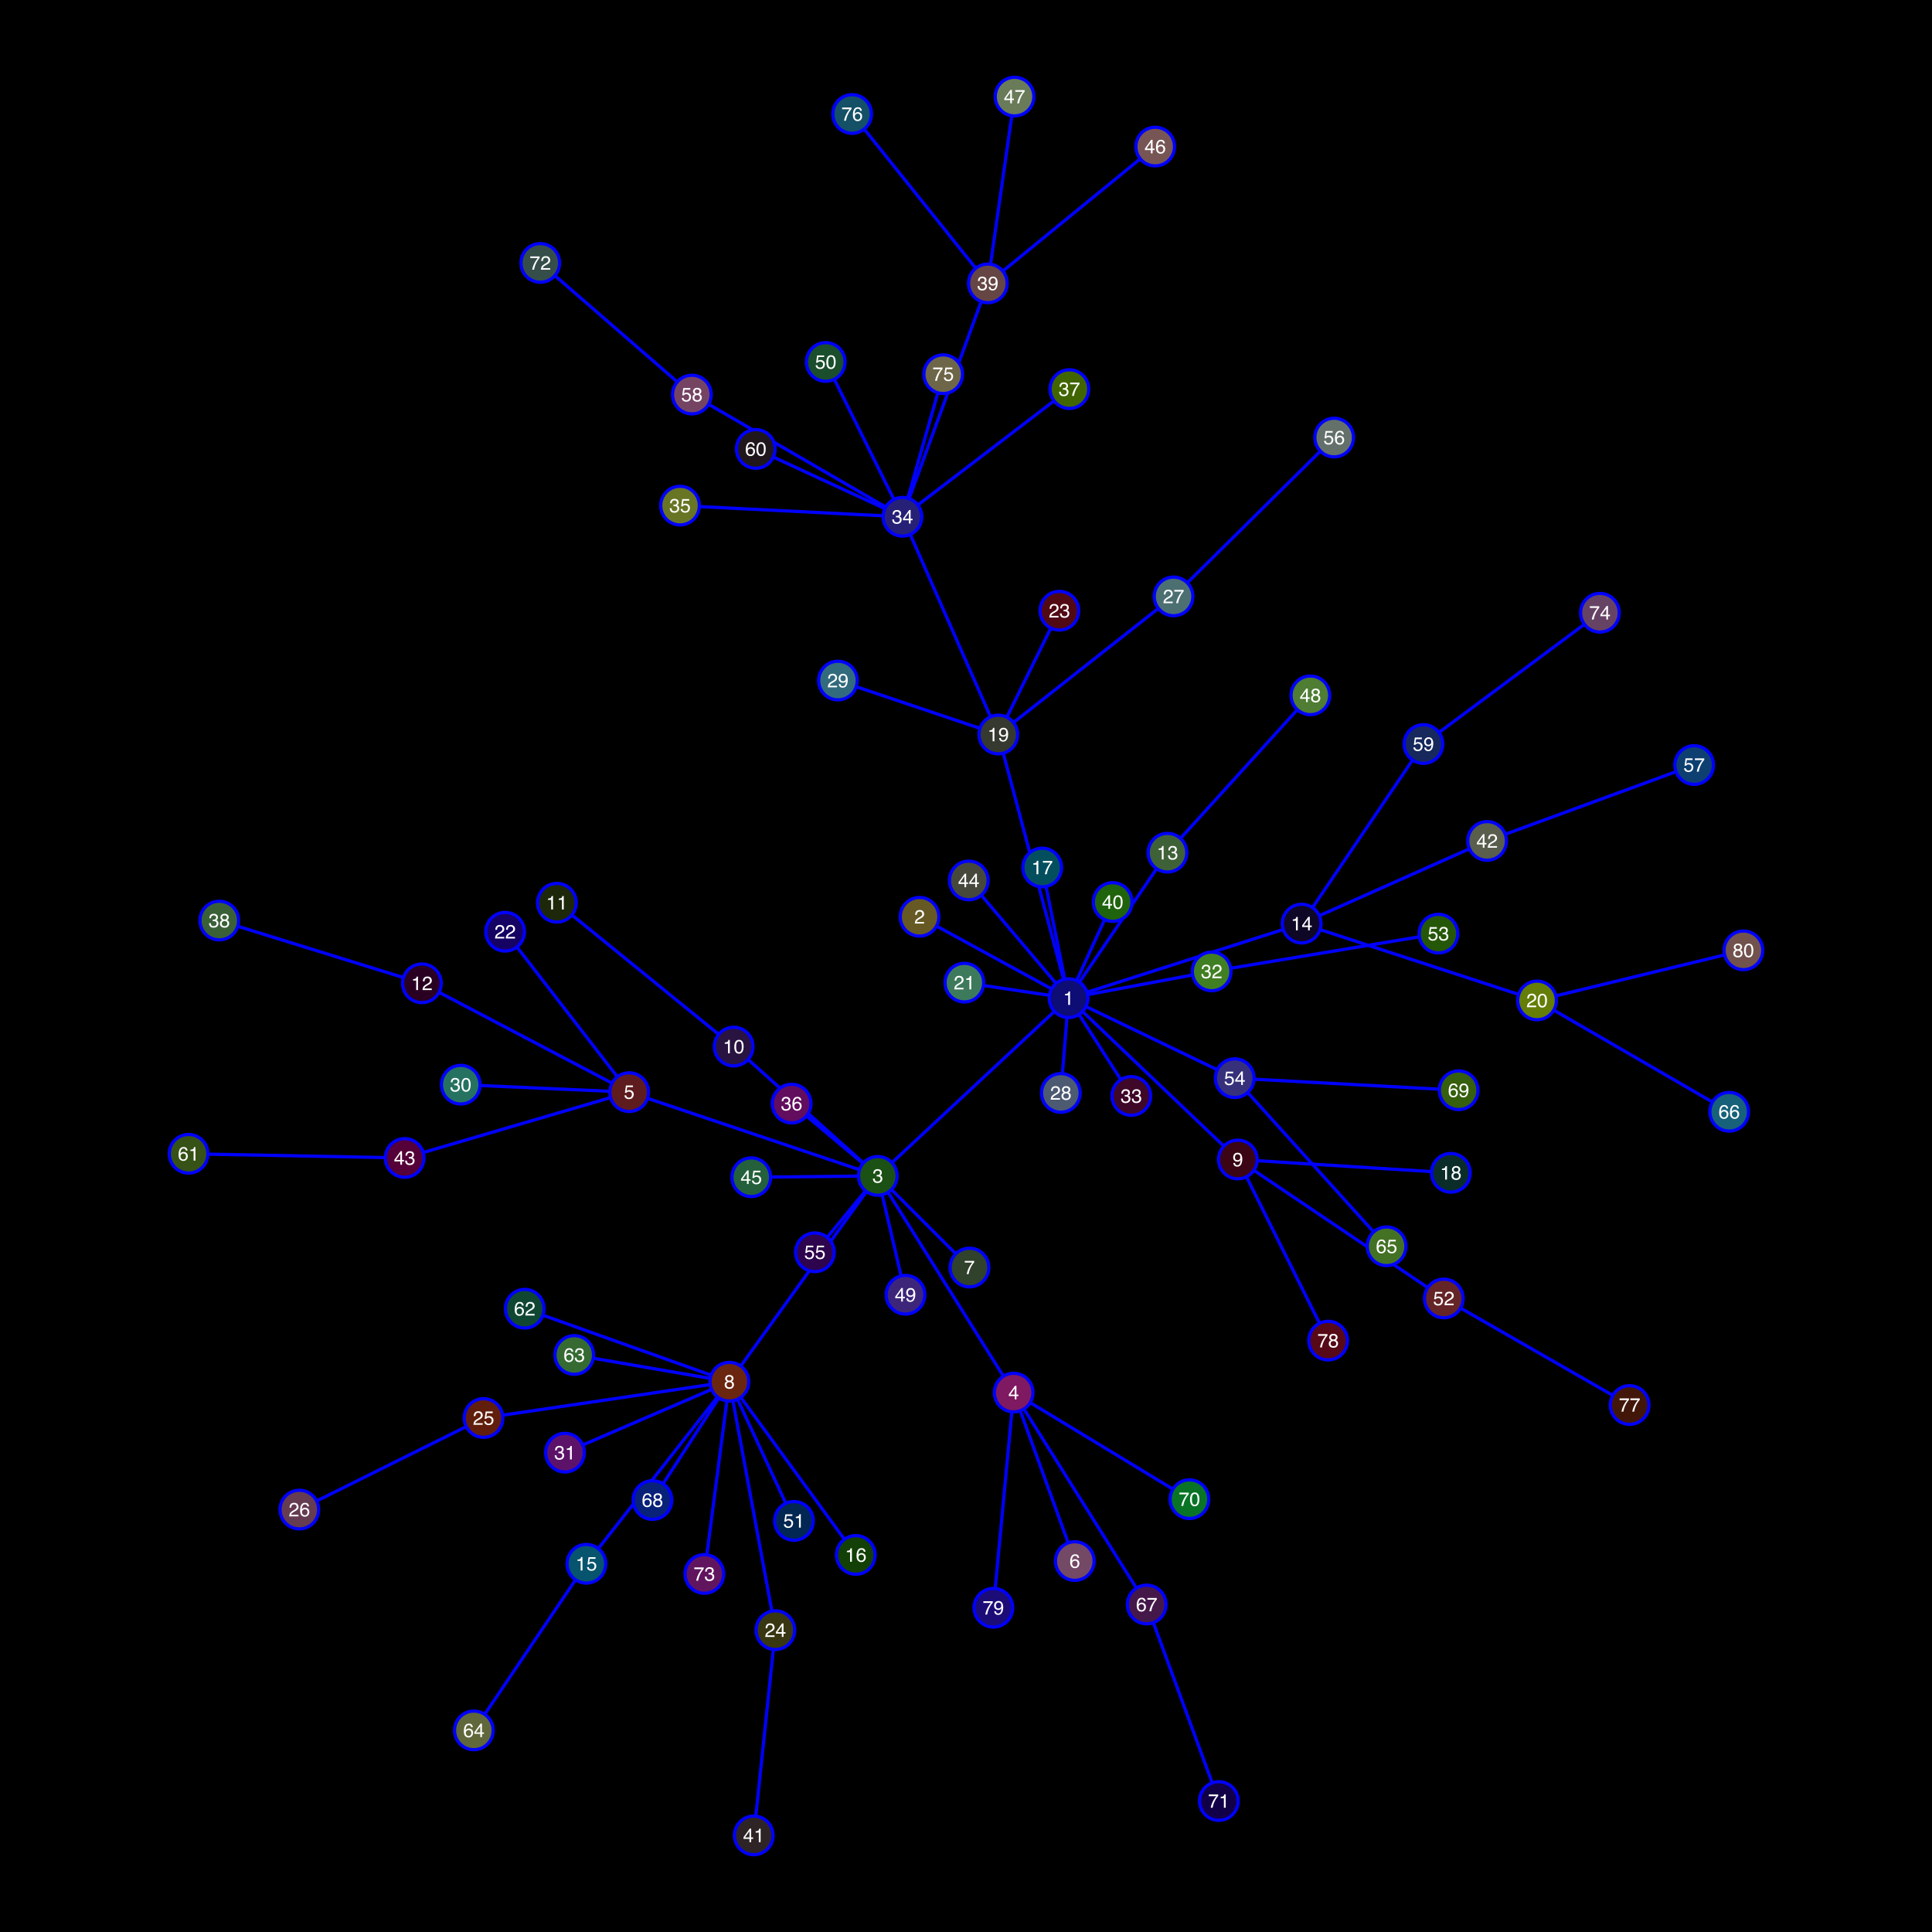 <?xml version="1.0" encoding="UTF-8"?>
<svg xmlns="http://www.w3.org/2000/svg" xmlns:xlink="http://www.w3.org/1999/xlink" width="600pt" height="600pt" viewBox="0 0 600 600" version="1.1">
<defs>
<g>
<symbol overflow="visible" id="glyph0-0">
<path style="stroke:none;" d="M 0.195 0 L 0.195 -4.305 L 3.609 -4.305 L 3.609 0 Z M 3.07 -0.539 L 3.07 -3.766 L 0.734 -3.766 L 0.734 -0.539 Z M 3.07 -0.539 "/>
</symbol>
<symbol overflow="visible" id="glyph0-1">
<path style="stroke:none;" d="M 0.574 -2.969 L 0.574 -3.375 C 0.953 -3.414 1.219 -3.473 1.371 -3.562 C 1.523 -3.648 1.633 -3.852 1.707 -4.18 L 2.125 -4.18 L 2.125 0 L 1.562 0 L 1.562 -2.969 Z M 0.574 -2.969 "/>
</symbol>
<symbol overflow="visible" id="glyph0-2">
<path style="stroke:none;" d="M 0.188 0 C 0.207 -0.359 0.281 -0.676 0.41 -0.945 C 0.539 -1.211 0.797 -1.453 1.172 -1.672 L 1.734 -2 C 1.984 -2.145 2.164 -2.27 2.266 -2.375 C 2.426 -2.535 2.504 -2.719 2.504 -2.93 C 2.504 -3.172 2.43 -3.367 2.285 -3.512 C 2.141 -3.656 1.945 -3.727 1.699 -3.727 C 1.336 -3.727 1.086 -3.59 0.949 -3.316 C 0.875 -3.172 0.836 -2.969 0.828 -2.707 L 0.289 -2.707 C 0.297 -3.07 0.363 -3.371 0.492 -3.602 C 0.719 -4.008 1.125 -4.211 1.703 -4.211 C 2.184 -4.211 2.535 -4.078 2.754 -3.82 C 2.977 -3.562 3.086 -3.273 3.086 -2.953 C 3.086 -2.617 2.969 -2.328 2.734 -2.094 C 2.598 -1.953 2.352 -1.785 2 -1.586 L 1.598 -1.367 C 1.406 -1.262 1.254 -1.16 1.145 -1.062 C 0.949 -0.895 0.828 -0.703 0.777 -0.5 L 3.066 -0.5 L 3.066 0 Z M 0.188 0 "/>
</symbol>
<symbol overflow="visible" id="glyph0-3">
<path style="stroke:none;" d="M 1.559 0.113 C 1.062 0.113 0.703 -0.023 0.48 -0.293 C 0.258 -0.566 0.145 -0.898 0.145 -1.289 L 0.695 -1.289 C 0.719 -1.016 0.77 -0.82 0.848 -0.695 C 0.984 -0.477 1.23 -0.367 1.586 -0.367 C 1.863 -0.367 2.086 -0.441 2.258 -0.59 C 2.426 -0.738 2.508 -0.93 2.508 -1.164 C 2.508 -1.453 2.418 -1.656 2.242 -1.77 C 2.066 -1.883 1.82 -1.941 1.508 -1.941 C 1.473 -1.941 1.434 -1.941 1.398 -1.941 C 1.363 -1.941 1.328 -1.938 1.289 -1.938 L 1.289 -2.402 C 1.344 -2.398 1.391 -2.391 1.426 -2.391 C 1.465 -2.391 1.504 -2.387 1.547 -2.387 C 1.742 -2.387 1.906 -2.418 2.031 -2.48 C 2.254 -2.59 2.367 -2.785 2.367 -3.066 C 2.367 -3.277 2.293 -3.438 2.145 -3.551 C 1.996 -3.664 1.824 -3.719 1.625 -3.719 C 1.273 -3.719 1.031 -3.602 0.898 -3.367 C 0.824 -3.238 0.781 -3.055 0.77 -2.82 L 0.25 -2.82 C 0.25 -3.133 0.312 -3.398 0.438 -3.617 C 0.652 -4.008 1.031 -4.203 1.57 -4.203 C 2 -4.203 2.328 -4.105 2.562 -3.914 C 2.797 -3.727 2.914 -3.449 2.914 -3.086 C 2.914 -2.828 2.844 -2.621 2.707 -2.461 C 2.621 -2.359 2.508 -2.281 2.375 -2.227 C 2.594 -2.164 2.766 -2.051 2.891 -1.875 C 3.016 -1.703 3.078 -1.492 3.078 -1.242 C 3.078 -0.844 2.945 -0.516 2.68 -0.266 C 2.418 -0.012 2.043 0.113 1.559 0.113 Z M 1.559 0.113 "/>
</symbol>
<symbol overflow="visible" id="glyph0-4">
<path style="stroke:none;" d="M 1.984 -1.484 L 1.984 -3.387 L 0.641 -1.484 Z M 1.992 0 L 1.992 -1.023 L 0.152 -1.023 L 0.152 -1.539 L 2.074 -4.207 L 2.52 -4.207 L 2.52 -1.484 L 3.137 -1.484 L 3.137 -1.023 L 2.52 -1.023 L 2.52 0 Z M 1.992 0 "/>
</symbol>
<symbol overflow="visible" id="glyph0-5">
<path style="stroke:none;" d="M 0.742 -1.07 C 0.777 -0.77 0.914 -0.562 1.16 -0.445 C 1.285 -0.387 1.43 -0.359 1.594 -0.359 C 1.906 -0.359 2.137 -0.457 2.289 -0.656 C 2.438 -0.855 2.516 -1.078 2.516 -1.32 C 2.516 -1.613 2.426 -1.836 2.246 -2 C 2.066 -2.16 1.852 -2.238 1.602 -2.238 C 1.422 -2.238 1.266 -2.203 1.137 -2.133 C 1.008 -2.062 0.895 -1.965 0.805 -1.84 L 0.344 -1.867 L 0.664 -4.125 L 2.844 -4.125 L 2.844 -3.617 L 1.062 -3.617 L 0.883 -2.449 C 0.98 -2.523 1.07 -2.578 1.16 -2.617 C 1.316 -2.68 1.496 -2.711 1.703 -2.711 C 2.086 -2.711 2.414 -2.59 2.68 -2.34 C 2.949 -2.094 3.082 -1.777 3.082 -1.398 C 3.082 -1 2.961 -0.652 2.715 -0.348 C 2.469 -0.047 2.078 0.105 1.539 0.105 C 1.199 0.105 0.898 0.008 0.633 -0.184 C 0.371 -0.375 0.227 -0.672 0.195 -1.07 Z M 0.742 -1.07 "/>
</symbol>
<symbol overflow="visible" id="glyph0-6">
<path style="stroke:none;" d="M 1.754 -4.211 C 2.223 -4.211 2.551 -4.09 2.734 -3.848 C 2.918 -3.605 3.012 -3.355 3.012 -3.098 L 2.492 -3.098 C 2.461 -3.262 2.41 -3.391 2.34 -3.484 C 2.215 -3.66 2.023 -3.75 1.766 -3.75 C 1.469 -3.75 1.234 -3.613 1.062 -3.34 C 0.887 -3.07 0.789 -2.68 0.77 -2.172 C 0.891 -2.348 1.043 -2.48 1.227 -2.57 C 1.395 -2.648 1.582 -2.688 1.789 -2.688 C 2.141 -2.688 2.449 -2.574 2.711 -2.352 C 2.973 -2.125 3.102 -1.789 3.102 -1.344 C 3.102 -0.965 2.977 -0.625 2.73 -0.332 C 2.484 -0.039 2.129 0.109 1.672 0.109 C 1.277 0.109 0.938 -0.039 0.652 -0.34 C 0.367 -0.637 0.227 -1.137 0.227 -1.844 C 0.227 -2.363 0.289 -2.805 0.414 -3.172 C 0.66 -3.867 1.105 -4.211 1.754 -4.211 Z M 1.719 -0.359 C 1.996 -0.359 2.203 -0.453 2.34 -0.641 C 2.477 -0.828 2.547 -1.047 2.547 -1.301 C 2.547 -1.516 2.484 -1.719 2.359 -1.914 C 2.238 -2.109 2.016 -2.207 1.691 -2.207 C 1.465 -2.207 1.266 -2.133 1.094 -1.98 C 0.922 -1.828 0.836 -1.602 0.836 -1.301 C 0.836 -1.035 0.914 -0.812 1.07 -0.633 C 1.227 -0.453 1.441 -0.359 1.719 -0.359 Z M 1.719 -0.359 "/>
</symbol>
<symbol overflow="visible" id="glyph0-7">
<path style="stroke:none;" d="M 3.137 -4.125 L 3.137 -3.664 C 3.004 -3.535 2.824 -3.305 2.602 -2.984 C 2.375 -2.66 2.18 -2.309 2.008 -1.934 C 1.836 -1.57 1.707 -1.234 1.621 -0.934 C 1.562 -0.742 1.492 -0.43 1.398 0 L 0.816 0 C 0.949 -0.801 1.242 -1.598 1.695 -2.391 C 1.965 -2.855 2.246 -3.258 2.539 -3.594 L 0.219 -3.594 L 0.219 -4.125 Z M 3.137 -4.125 "/>
</symbol>
<symbol overflow="visible" id="glyph0-8">
<path style="stroke:none;" d="M 1.633 -2.438 C 1.863 -2.438 2.047 -2.504 2.176 -2.633 C 2.309 -2.762 2.375 -2.918 2.375 -3.098 C 2.375 -3.254 2.312 -3.398 2.188 -3.527 C 2.062 -3.656 1.871 -3.723 1.613 -3.723 C 1.359 -3.723 1.176 -3.656 1.062 -3.527 C 0.949 -3.398 0.895 -3.242 0.895 -3.066 C 0.895 -2.871 0.969 -2.715 1.113 -2.605 C 1.258 -2.492 1.434 -2.438 1.633 -2.438 Z M 1.664 -0.359 C 1.906 -0.359 2.109 -0.426 2.273 -0.559 C 2.434 -0.691 2.516 -0.887 2.516 -1.148 C 2.516 -1.422 2.43 -1.625 2.266 -1.766 C 2.098 -1.906 1.887 -1.977 1.625 -1.977 C 1.375 -1.977 1.168 -1.906 1.008 -1.762 C 0.852 -1.617 0.77 -1.422 0.77 -1.164 C 0.77 -0.945 0.844 -0.758 0.988 -0.598 C 1.133 -0.438 1.359 -0.359 1.664 -0.359 Z M 0.914 -2.234 C 0.766 -2.297 0.652 -2.371 0.57 -2.453 C 0.418 -2.609 0.34 -2.812 0.34 -3.062 C 0.34 -3.375 0.453 -3.645 0.68 -3.871 C 0.906 -4.094 1.227 -4.207 1.645 -4.207 C 2.047 -4.207 2.359 -4.102 2.59 -3.891 C 2.82 -3.68 2.934 -3.43 2.934 -3.148 C 2.934 -2.887 2.867 -2.672 2.734 -2.512 C 2.66 -2.418 2.543 -2.328 2.387 -2.242 C 2.562 -2.16 2.699 -2.07 2.797 -1.965 C 2.984 -1.77 3.078 -1.516 3.078 -1.203 C 3.078 -0.836 2.953 -0.523 2.703 -0.266 C 2.457 -0.008 2.105 0.121 1.652 0.121 C 1.242 0.121 0.898 0.008 0.617 -0.211 C 0.336 -0.434 0.195 -0.758 0.195 -1.18 C 0.195 -1.426 0.254 -1.641 0.375 -1.82 C 0.496 -2 0.676 -2.141 0.914 -2.234 Z M 0.914 -2.234 "/>
</symbol>
<symbol overflow="visible" id="glyph0-9">
<path style="stroke:none;" d="M 0.797 -1.016 C 0.812 -0.723 0.926 -0.523 1.133 -0.41 C 1.242 -0.352 1.363 -0.32 1.496 -0.32 C 1.75 -0.32 1.965 -0.426 2.141 -0.637 C 2.32 -0.848 2.445 -1.273 2.52 -1.914 C 2.402 -1.73 2.258 -1.602 2.086 -1.523 C 1.914 -1.449 1.727 -1.414 1.527 -1.414 C 1.121 -1.414 0.801 -1.539 0.566 -1.789 C 0.332 -2.043 0.215 -2.367 0.215 -2.762 C 0.215 -3.145 0.328 -3.477 0.562 -3.766 C 0.797 -4.055 1.137 -4.203 1.59 -4.203 C 2.203 -4.203 2.625 -3.926 2.855 -3.375 C 2.984 -3.07 3.051 -2.695 3.051 -2.238 C 3.051 -1.727 2.973 -1.27 2.82 -0.875 C 2.562 -0.215 2.129 0.117 1.516 0.117 C 1.105 0.117 0.797 0.008 0.582 -0.203 C 0.371 -0.418 0.266 -0.688 0.266 -1.016 Z M 1.598 -1.875 C 1.805 -1.875 1.996 -1.945 2.168 -2.082 C 2.344 -2.219 2.43 -2.461 2.43 -2.805 C 2.43 -3.113 2.352 -3.344 2.195 -3.492 C 2.039 -3.645 1.844 -3.719 1.602 -3.719 C 1.344 -3.719 1.141 -3.633 0.988 -3.461 C 0.836 -3.289 0.762 -3.059 0.762 -2.77 C 0.762 -2.496 0.828 -2.277 0.961 -2.117 C 1.094 -1.957 1.305 -1.875 1.598 -1.875 Z M 1.598 -1.875 "/>
</symbol>
<symbol overflow="visible" id="glyph0-10">
<path style="stroke:none;" d="M 1.625 -4.195 C 2.168 -4.195 2.559 -3.973 2.801 -3.523 C 2.988 -3.18 3.082 -2.703 3.082 -2.102 C 3.082 -1.531 2.996 -1.062 2.828 -0.688 C 2.582 -0.152 2.18 0.113 1.621 0.113 C 1.117 0.113 0.742 -0.105 0.496 -0.543 C 0.289 -0.906 0.188 -1.398 0.188 -2.012 C 0.188 -2.488 0.25 -2.898 0.371 -3.242 C 0.602 -3.879 1.02 -4.195 1.625 -4.195 Z M 1.617 -0.367 C 1.891 -0.367 2.109 -0.488 2.27 -0.73 C 2.434 -0.973 2.516 -1.422 2.516 -2.082 C 2.516 -2.559 2.453 -2.953 2.336 -3.258 C 2.219 -3.566 1.992 -3.719 1.656 -3.719 C 1.344 -3.719 1.117 -3.574 0.973 -3.281 C 0.828 -2.992 0.758 -2.562 0.758 -1.992 C 0.758 -1.562 0.805 -1.219 0.898 -0.961 C 1.039 -0.562 1.277 -0.367 1.617 -0.367 Z M 1.617 -0.367 "/>
</symbol>
</g>
</defs>
<g id="surface129">
<rect x="0" y="0" width="600" height="600" style="fill:rgb(0%,0%,0%);fill-opacity:1;stroke:none;"/>
<path style="fill:none;stroke-width:1;stroke-linecap:butt;stroke-linejoin:miter;stroke:rgb(0%,0%,100%);stroke-opacity:1;stroke-miterlimit:10;" d="M 331.852 309.992 L 285.578 284.715 "/>
<path style="fill:none;stroke-width:1;stroke-linecap:butt;stroke-linejoin:miter;stroke:rgb(0%,0%,100%);stroke-opacity:1;stroke-miterlimit:10;" d="M 331.852 309.992 L 272.613 365.184 "/>
<path style="fill:none;stroke-width:1;stroke-linecap:butt;stroke-linejoin:miter;stroke:rgb(0%,0%,100%);stroke-opacity:1;stroke-miterlimit:10;" d="M 331.852 309.992 L 384.43 360.09 "/>
<path style="fill:none;stroke-width:1;stroke-linecap:butt;stroke-linejoin:miter;stroke:rgb(0%,0%,100%);stroke-opacity:1;stroke-miterlimit:10;" d="M 331.852 309.992 L 362.578 264.812 "/>
<path style="fill:none;stroke-width:1;stroke-linecap:butt;stroke-linejoin:miter;stroke:rgb(0%,0%,100%);stroke-opacity:1;stroke-miterlimit:10;" d="M 331.852 309.992 L 404.242 286.828 "/>
<path style="fill:none;stroke-width:1;stroke-linecap:butt;stroke-linejoin:miter;stroke:rgb(0%,0%,100%);stroke-opacity:1;stroke-miterlimit:10;" d="M 331.852 309.992 L 323.672 269.41 "/>
<path style="fill:none;stroke-width:1;stroke-linecap:butt;stroke-linejoin:miter;stroke:rgb(0%,0%,100%);stroke-opacity:1;stroke-miterlimit:10;" d="M 331.852 309.992 L 310.035 228.113 "/>
<path style="fill:none;stroke-width:1;stroke-linecap:butt;stroke-linejoin:miter;stroke:rgb(0%,0%,100%);stroke-opacity:1;stroke-miterlimit:10;" d="M 331.852 309.992 L 299.496 305.164 "/>
<path style="fill:none;stroke-width:1;stroke-linecap:butt;stroke-linejoin:miter;stroke:rgb(0%,0%,100%);stroke-opacity:1;stroke-miterlimit:10;" d="M 331.852 309.992 L 329.453 339.418 "/>
<path style="fill:none;stroke-width:1;stroke-linecap:butt;stroke-linejoin:miter;stroke:rgb(0%,0%,100%);stroke-opacity:1;stroke-miterlimit:10;" d="M 331.852 309.992 L 376.289 301.68 "/>
<path style="fill:none;stroke-width:1;stroke-linecap:butt;stroke-linejoin:miter;stroke:rgb(0%,0%,100%);stroke-opacity:1;stroke-miterlimit:10;" d="M 331.852 309.992 L 351.34 340.359 "/>
<path style="fill:none;stroke-width:1;stroke-linecap:butt;stroke-linejoin:miter;stroke:rgb(0%,0%,100%);stroke-opacity:1;stroke-miterlimit:10;" d="M 331.852 309.992 L 345.559 280.129 "/>
<path style="fill:none;stroke-width:1;stroke-linecap:butt;stroke-linejoin:miter;stroke:rgb(0%,0%,100%);stroke-opacity:1;stroke-miterlimit:10;" d="M 331.852 309.992 L 300.867 273.426 "/>
<path style="fill:none;stroke-width:1;stroke-linecap:butt;stroke-linejoin:miter;stroke:rgb(0%,0%,100%);stroke-opacity:1;stroke-miterlimit:10;" d="M 331.852 309.992 L 383.457 334.836 "/>
<path style="fill:none;stroke-width:1;stroke-linecap:butt;stroke-linejoin:miter;stroke:rgb(0%,0%,100%);stroke-opacity:1;stroke-miterlimit:10;" d="M 272.613 365.184 L 314.809 432.484 "/>
<path style="fill:none;stroke-width:1;stroke-linecap:butt;stroke-linejoin:miter;stroke:rgb(0%,0%,100%);stroke-opacity:1;stroke-miterlimit:10;" d="M 272.613 365.184 L 195.398 339.176 "/>
<path style="fill:none;stroke-width:1;stroke-linecap:butt;stroke-linejoin:miter;stroke:rgb(0%,0%,100%);stroke-opacity:1;stroke-miterlimit:10;" d="M 272.613 365.184 L 301.074 393.641 "/>
<path style="fill:none;stroke-width:1;stroke-linecap:butt;stroke-linejoin:miter;stroke:rgb(0%,0%,100%);stroke-opacity:1;stroke-miterlimit:10;" d="M 272.613 365.184 L 226.527 429.105 "/>
<path style="fill:none;stroke-width:1;stroke-linecap:butt;stroke-linejoin:miter;stroke:rgb(0%,0%,100%);stroke-opacity:1;stroke-miterlimit:10;" d="M 272.613 365.184 L 227.855 325.023 "/>
<path style="fill:none;stroke-width:1;stroke-linecap:butt;stroke-linejoin:miter;stroke:rgb(0%,0%,100%);stroke-opacity:1;stroke-miterlimit:10;" d="M 272.613 365.184 L 245.848 342.73 "/>
<path style="fill:none;stroke-width:1;stroke-linecap:butt;stroke-linejoin:miter;stroke:rgb(0%,0%,100%);stroke-opacity:1;stroke-miterlimit:10;" d="M 272.613 365.184 L 233.316 365.598 "/>
<path style="fill:none;stroke-width:1;stroke-linecap:butt;stroke-linejoin:miter;stroke:rgb(0%,0%,100%);stroke-opacity:1;stroke-miterlimit:10;" d="M 272.613 365.184 L 281.211 402.098 "/>
<path style="fill:none;stroke-width:1;stroke-linecap:butt;stroke-linejoin:miter;stroke:rgb(0%,0%,100%);stroke-opacity:1;stroke-miterlimit:10;" d="M 272.613 365.184 L 253.074 388.91 "/>
<path style="fill:none;stroke-width:1;stroke-linecap:butt;stroke-linejoin:miter;stroke:rgb(0%,0%,100%);stroke-opacity:1;stroke-miterlimit:10;" d="M 314.809 432.484 L 333.789 484.797 "/>
<path style="fill:none;stroke-width:1;stroke-linecap:butt;stroke-linejoin:miter;stroke:rgb(0%,0%,100%);stroke-opacity:1;stroke-miterlimit:10;" d="M 314.809 432.484 L 356.121 498.293 "/>
<path style="fill:none;stroke-width:1;stroke-linecap:butt;stroke-linejoin:miter;stroke:rgb(0%,0%,100%);stroke-opacity:1;stroke-miterlimit:10;" d="M 314.809 432.484 L 369.391 465.582 "/>
<path style="fill:none;stroke-width:1;stroke-linecap:butt;stroke-linejoin:miter;stroke:rgb(0%,0%,100%);stroke-opacity:1;stroke-miterlimit:10;" d="M 314.809 432.484 L 308.512 499.301 "/>
<path style="fill:none;stroke-width:1;stroke-linecap:butt;stroke-linejoin:miter;stroke:rgb(0%,0%,100%);stroke-opacity:1;stroke-miterlimit:10;" d="M 195.398 339.176 L 131.023 305.371 "/>
<path style="fill:none;stroke-width:1;stroke-linecap:butt;stroke-linejoin:miter;stroke:rgb(0%,0%,100%);stroke-opacity:1;stroke-miterlimit:10;" d="M 195.398 339.176 L 156.871 289.355 "/>
<path style="fill:none;stroke-width:1;stroke-linecap:butt;stroke-linejoin:miter;stroke:rgb(0%,0%,100%);stroke-opacity:1;stroke-miterlimit:10;" d="M 195.398 339.176 L 143.09 336.855 "/>
<path style="fill:none;stroke-width:1;stroke-linecap:butt;stroke-linejoin:miter;stroke:rgb(0%,0%,100%);stroke-opacity:1;stroke-miterlimit:10;" d="M 195.398 339.176 L 125.668 359.613 "/>
<path style="fill:none;stroke-width:1;stroke-linecap:butt;stroke-linejoin:miter;stroke:rgb(0%,0%,100%);stroke-opacity:1;stroke-miterlimit:10;" d="M 226.527 429.105 L 182.105 485.641 "/>
<path style="fill:none;stroke-width:1;stroke-linecap:butt;stroke-linejoin:miter;stroke:rgb(0%,0%,100%);stroke-opacity:1;stroke-miterlimit:10;" d="M 226.527 429.105 L 265.777 482.902 "/>
<path style="fill:none;stroke-width:1;stroke-linecap:butt;stroke-linejoin:miter;stroke:rgb(0%,0%,100%);stroke-opacity:1;stroke-miterlimit:10;" d="M 226.527 429.105 L 240.805 506.258 "/>
<path style="fill:none;stroke-width:1;stroke-linecap:butt;stroke-linejoin:miter;stroke:rgb(0%,0%,100%);stroke-opacity:1;stroke-miterlimit:10;" d="M 226.527 429.105 L 150.168 440.375 "/>
<path style="fill:none;stroke-width:1;stroke-linecap:butt;stroke-linejoin:miter;stroke:rgb(0%,0%,100%);stroke-opacity:1;stroke-miterlimit:10;" d="M 226.527 429.105 L 175.457 451.133 "/>
<path style="fill:none;stroke-width:1;stroke-linecap:butt;stroke-linejoin:miter;stroke:rgb(0%,0%,100%);stroke-opacity:1;stroke-miterlimit:10;" d="M 226.527 429.105 L 246.57 472.328 "/>
<path style="fill:none;stroke-width:1;stroke-linecap:butt;stroke-linejoin:miter;stroke:rgb(0%,0%,100%);stroke-opacity:1;stroke-miterlimit:10;" d="M 226.527 429.105 L 162.957 406.43 "/>
<path style="fill:none;stroke-width:1;stroke-linecap:butt;stroke-linejoin:miter;stroke:rgb(0%,0%,100%);stroke-opacity:1;stroke-miterlimit:10;" d="M 226.527 429.105 L 178.344 420.797 "/>
<path style="fill:none;stroke-width:1;stroke-linecap:butt;stroke-linejoin:miter;stroke:rgb(0%,0%,100%);stroke-opacity:1;stroke-miterlimit:10;" d="M 226.527 429.105 L 202.633 465.852 "/>
<path style="fill:none;stroke-width:1;stroke-linecap:butt;stroke-linejoin:miter;stroke:rgb(0%,0%,100%);stroke-opacity:1;stroke-miterlimit:10;" d="M 226.527 429.105 L 218.742 488.801 "/>
<path style="fill:none;stroke-width:1;stroke-linecap:butt;stroke-linejoin:miter;stroke:rgb(0%,0%,100%);stroke-opacity:1;stroke-miterlimit:10;" d="M 384.43 360.09 L 450.578 364.227 "/>
<path style="fill:none;stroke-width:1;stroke-linecap:butt;stroke-linejoin:miter;stroke:rgb(0%,0%,100%);stroke-opacity:1;stroke-miterlimit:10;" d="M 384.43 360.09 L 448.387 403.242 "/>
<path style="fill:none;stroke-width:1;stroke-linecap:butt;stroke-linejoin:miter;stroke:rgb(0%,0%,100%);stroke-opacity:1;stroke-miterlimit:10;" d="M 384.43 360.09 L 412.465 416.336 "/>
<path style="fill:none;stroke-width:1;stroke-linecap:butt;stroke-linejoin:miter;stroke:rgb(0%,0%,100%);stroke-opacity:1;stroke-miterlimit:10;" d="M 227.855 325.023 L 172.953 280.355 "/>
<path style="fill:none;stroke-width:1;stroke-linecap:butt;stroke-linejoin:miter;stroke:rgb(0%,0%,100%);stroke-opacity:1;stroke-miterlimit:10;" d="M 131.023 305.371 L 68.102 285.883 "/>
<path style="fill:none;stroke-width:1;stroke-linecap:butt;stroke-linejoin:miter;stroke:rgb(0%,0%,100%);stroke-opacity:1;stroke-miterlimit:10;" d="M 362.578 264.812 L 406.949 215.945 "/>
<path style="fill:none;stroke-width:1;stroke-linecap:butt;stroke-linejoin:miter;stroke:rgb(0%,0%,100%);stroke-opacity:1;stroke-miterlimit:10;" d="M 404.242 286.828 L 477.344 310.691 "/>
<path style="fill:none;stroke-width:1;stroke-linecap:butt;stroke-linejoin:miter;stroke:rgb(0%,0%,100%);stroke-opacity:1;stroke-miterlimit:10;" d="M 404.242 286.828 L 461.836 261.156 "/>
<path style="fill:none;stroke-width:1;stroke-linecap:butt;stroke-linejoin:miter;stroke:rgb(0%,0%,100%);stroke-opacity:1;stroke-miterlimit:10;" d="M 404.242 286.828 L 442.066 231.066 "/>
<path style="fill:none;stroke-width:1;stroke-linecap:butt;stroke-linejoin:miter;stroke:rgb(0%,0%,100%);stroke-opacity:1;stroke-miterlimit:10;" d="M 182.105 485.641 L 147.164 537.387 "/>
<path style="fill:none;stroke-width:1;stroke-linecap:butt;stroke-linejoin:miter;stroke:rgb(0%,0%,100%);stroke-opacity:1;stroke-miterlimit:10;" d="M 310.035 228.113 L 329.008 189.664 "/>
<path style="fill:none;stroke-width:1;stroke-linecap:butt;stroke-linejoin:miter;stroke:rgb(0%,0%,100%);stroke-opacity:1;stroke-miterlimit:10;" d="M 310.035 228.113 L 364.461 185.223 "/>
<path style="fill:none;stroke-width:1;stroke-linecap:butt;stroke-linejoin:miter;stroke:rgb(0%,0%,100%);stroke-opacity:1;stroke-miterlimit:10;" d="M 310.035 228.113 L 260.23 211.348 "/>
<path style="fill:none;stroke-width:1;stroke-linecap:butt;stroke-linejoin:miter;stroke:rgb(0%,0%,100%);stroke-opacity:1;stroke-miterlimit:10;" d="M 310.035 228.113 L 280.277 160.488 "/>
<path style="fill:none;stroke-width:1;stroke-linecap:butt;stroke-linejoin:miter;stroke:rgb(0%,0%,100%);stroke-opacity:1;stroke-miterlimit:10;" d="M 477.344 310.691 L 537.016 345.27 "/>
<path style="fill:none;stroke-width:1;stroke-linecap:butt;stroke-linejoin:miter;stroke:rgb(0%,0%,100%);stroke-opacity:1;stroke-miterlimit:10;" d="M 477.344 310.691 L 541.434 295.133 "/>
<path style="fill:none;stroke-width:1;stroke-linecap:butt;stroke-linejoin:miter;stroke:rgb(0%,0%,100%);stroke-opacity:1;stroke-miterlimit:10;" d="M 240.805 506.258 L 234.094 570 "/>
<path style="fill:none;stroke-width:1;stroke-linecap:butt;stroke-linejoin:miter;stroke:rgb(0%,0%,100%);stroke-opacity:1;stroke-miterlimit:10;" d="M 150.168 440.375 L 92.965 468.816 "/>
<path style="fill:none;stroke-width:1;stroke-linecap:butt;stroke-linejoin:miter;stroke:rgb(0%,0%,100%);stroke-opacity:1;stroke-miterlimit:10;" d="M 364.461 185.223 L 414.34 135.883 "/>
<path style="fill:none;stroke-width:1;stroke-linecap:butt;stroke-linejoin:miter;stroke:rgb(0%,0%,100%);stroke-opacity:1;stroke-miterlimit:10;" d="M 376.289 301.68 L 446.719 289.949 "/>
<path style="fill:none;stroke-width:1;stroke-linecap:butt;stroke-linejoin:miter;stroke:rgb(0%,0%,100%);stroke-opacity:1;stroke-miterlimit:10;" d="M 280.277 160.488 L 211.195 157.02 "/>
<path style="fill:none;stroke-width:1;stroke-linecap:butt;stroke-linejoin:miter;stroke:rgb(0%,0%,100%);stroke-opacity:1;stroke-miterlimit:10;" d="M 280.277 160.488 L 332.109 120.84 "/>
<path style="fill:none;stroke-width:1;stroke-linecap:butt;stroke-linejoin:miter;stroke:rgb(0%,0%,100%);stroke-opacity:1;stroke-miterlimit:10;" d="M 280.277 160.488 L 306.785 88 "/>
<path style="fill:none;stroke-width:1;stroke-linecap:butt;stroke-linejoin:miter;stroke:rgb(0%,0%,100%);stroke-opacity:1;stroke-miterlimit:10;" d="M 280.277 160.488 L 256.438 112.406 "/>
<path style="fill:none;stroke-width:1;stroke-linecap:butt;stroke-linejoin:miter;stroke:rgb(0%,0%,100%);stroke-opacity:1;stroke-miterlimit:10;" d="M 280.277 160.488 L 214.875 122.539 "/>
<path style="fill:none;stroke-width:1;stroke-linecap:butt;stroke-linejoin:miter;stroke:rgb(0%,0%,100%);stroke-opacity:1;stroke-miterlimit:10;" d="M 280.277 160.488 L 234.715 139.422 "/>
<path style="fill:none;stroke-width:1;stroke-linecap:butt;stroke-linejoin:miter;stroke:rgb(0%,0%,100%);stroke-opacity:1;stroke-miterlimit:10;" d="M 280.277 160.488 L 292.922 116.211 "/>
<path style="fill:none;stroke-width:1;stroke-linecap:butt;stroke-linejoin:miter;stroke:rgb(0%,0%,100%);stroke-opacity:1;stroke-miterlimit:10;" d="M 306.785 88 L 358.762 45.52 "/>
<path style="fill:none;stroke-width:1;stroke-linecap:butt;stroke-linejoin:miter;stroke:rgb(0%,0%,100%);stroke-opacity:1;stroke-miterlimit:10;" d="M 306.785 88 L 315.078 30 "/>
<path style="fill:none;stroke-width:1;stroke-linecap:butt;stroke-linejoin:miter;stroke:rgb(0%,0%,100%);stroke-opacity:1;stroke-miterlimit:10;" d="M 306.785 88 L 264.645 35.402 "/>
<path style="fill:none;stroke-width:1;stroke-linecap:butt;stroke-linejoin:miter;stroke:rgb(0%,0%,100%);stroke-opacity:1;stroke-miterlimit:10;" d="M 461.836 261.156 L 526.141 237.586 "/>
<path style="fill:none;stroke-width:1;stroke-linecap:butt;stroke-linejoin:miter;stroke:rgb(0%,0%,100%);stroke-opacity:1;stroke-miterlimit:10;" d="M 125.668 359.613 L 58.566 358.32 "/>
<path style="fill:none;stroke-width:1;stroke-linecap:butt;stroke-linejoin:miter;stroke:rgb(0%,0%,100%);stroke-opacity:1;stroke-miterlimit:10;" d="M 448.387 403.242 L 506.094 436.344 "/>
<path style="fill:none;stroke-width:1;stroke-linecap:butt;stroke-linejoin:miter;stroke:rgb(0%,0%,100%);stroke-opacity:1;stroke-miterlimit:10;" d="M 383.457 334.836 L 430.621 387.043 "/>
<path style="fill:none;stroke-width:1;stroke-linecap:butt;stroke-linejoin:miter;stroke:rgb(0%,0%,100%);stroke-opacity:1;stroke-miterlimit:10;" d="M 383.457 334.836 L 452.996 338.582 "/>
<path style="fill:none;stroke-width:1;stroke-linecap:butt;stroke-linejoin:miter;stroke:rgb(0%,0%,100%);stroke-opacity:1;stroke-miterlimit:10;" d="M 214.875 122.539 L 167.793 81.652 "/>
<path style="fill:none;stroke-width:1;stroke-linecap:butt;stroke-linejoin:miter;stroke:rgb(0%,0%,100%);stroke-opacity:1;stroke-miterlimit:10;" d="M 442.066 231.066 L 496.867 190.289 "/>
<path style="fill:none;stroke-width:1;stroke-linecap:butt;stroke-linejoin:miter;stroke:rgb(0%,0%,100%);stroke-opacity:1;stroke-miterlimit:10;" d="M 356.121 498.293 L 378.527 559.32 "/>
<path style="fill-rule:nonzero;fill:rgb(5.497%,5.076%,45.789%);fill-opacity:1;stroke-width:1;stroke-linecap:butt;stroke-linejoin:miter;stroke:rgb(0%,0%,100%);stroke-opacity:1;stroke-miterlimit:10;" d="M 337.852 309.992 C 337.852 313.309 335.164 315.992 331.852 315.992 C 328.535 315.992 325.852 313.309 325.852 309.992 C 325.852 306.68 328.535 303.992 331.852 303.992 C 335.164 303.992 337.852 306.68 337.852 309.992 "/>
<g style="fill:rgb(100%,100%,100%);fill-opacity:1;">
  <use xlink:href="#glyph0-1" x="330.181" y="312.082"/>
</g>
<path style="fill-rule:nonzero;fill:rgb(40.214%,34.826%,13.937%);fill-opacity:1;stroke-width:1;stroke-linecap:butt;stroke-linejoin:miter;stroke:rgb(0%,0%,100%);stroke-opacity:1;stroke-miterlimit:10;" d="M 291.578 284.715 C 291.578 288.027 288.891 290.715 285.578 290.715 C 282.266 290.715 279.578 288.027 279.578 284.715 C 279.578 281.398 282.266 278.715 285.578 278.715 C 288.891 278.715 291.578 281.398 291.578 284.715 "/>
<g style="fill:rgb(100%,100%,100%);fill-opacity:1;">
  <use xlink:href="#glyph0-2" x="283.91" y="286.818"/>
</g>
<path style="fill-rule:nonzero;fill:rgb(10.783%,31.732%,8.32%);fill-opacity:1;stroke-width:1;stroke-linecap:butt;stroke-linejoin:miter;stroke:rgb(0%,0%,100%);stroke-opacity:1;stroke-miterlimit:10;" d="M 278.613 365.184 C 278.613 368.5 275.93 371.184 272.613 371.184 C 269.301 371.184 266.613 368.5 266.613 365.184 C 266.613 361.871 269.301 359.184 272.613 359.184 C 275.93 359.184 278.613 361.871 278.613 365.184 "/>
<g style="fill:rgb(100%,100%,100%);fill-opacity:1;">
  <use xlink:href="#glyph0-3" x="270.946" y="367.286"/>
</g>
<path style="fill-rule:nonzero;fill:rgb(49.996%,9.77%,38.019%);fill-opacity:1;stroke-width:1;stroke-linecap:butt;stroke-linejoin:miter;stroke:rgb(0%,0%,100%);stroke-opacity:1;stroke-miterlimit:10;" d="M 320.809 432.484 C 320.809 435.797 318.125 438.484 314.809 438.484 C 311.496 438.484 308.809 435.797 308.809 432.484 C 308.809 429.172 311.496 426.484 314.809 426.484 C 318.125 426.484 320.809 429.172 320.809 432.484 "/>
<g style="fill:rgb(100%,100%,100%);fill-opacity:1;">
  <use xlink:href="#glyph0-4" x="313.142" y="434.587"/>
</g>
<path style="fill-rule:nonzero;fill:rgb(37.256%,11.001%,11.726%);fill-opacity:1;stroke-width:1;stroke-linecap:butt;stroke-linejoin:miter;stroke:rgb(0%,0%,100%);stroke-opacity:1;stroke-miterlimit:10;" d="M 201.398 339.176 C 201.398 342.488 198.711 345.176 195.398 345.176 C 192.086 345.176 189.398 342.488 189.398 339.176 C 189.398 335.859 192.086 333.176 195.398 333.176 C 198.711 333.176 201.398 335.859 201.398 339.176 "/>
<g style="fill:rgb(100%,100%,100%);fill-opacity:1;">
  <use xlink:href="#glyph0-5" x="193.731" y="341.237"/>
</g>
<path style="fill-rule:nonzero;fill:rgb(45.246%,28.616%,40.225%);fill-opacity:1;stroke-width:1;stroke-linecap:butt;stroke-linejoin:miter;stroke:rgb(0%,0%,100%);stroke-opacity:1;stroke-miterlimit:10;" d="M 339.789 484.797 C 339.789 488.113 337.102 490.797 333.789 490.797 C 330.473 490.797 327.789 488.113 327.789 484.797 C 327.789 481.484 330.473 478.797 333.789 478.797 C 337.102 478.797 339.789 481.484 339.789 484.797 "/>
<g style="fill:rgb(100%,100%,100%);fill-opacity:1;">
  <use xlink:href="#glyph0-6" x="332.12" y="486.904"/>
</g>
<path style="fill-rule:nonzero;fill:rgb(18.771%,25.759%,17.321%);fill-opacity:1;stroke-width:1;stroke-linecap:butt;stroke-linejoin:miter;stroke:rgb(0%,0%,100%);stroke-opacity:1;stroke-miterlimit:10;" d="M 307.074 393.641 C 307.074 396.953 304.387 399.641 301.074 399.641 C 297.758 399.641 295.074 396.953 295.074 393.641 C 295.074 390.324 297.758 387.641 301.074 387.641 C 304.387 387.641 307.074 390.324 307.074 393.641 "/>
<g style="fill:rgb(100%,100%,100%);fill-opacity:1;">
  <use xlink:href="#glyph0-7" x="299.404" y="395.702"/>
</g>
<path style="fill-rule:nonzero;fill:rgb(41.911%,15.103%,6.307%);fill-opacity:1;stroke-width:1;stroke-linecap:butt;stroke-linejoin:miter;stroke:rgb(0%,0%,100%);stroke-opacity:1;stroke-miterlimit:10;" d="M 232.527 429.105 C 232.527 432.422 229.844 435.105 226.527 435.105 C 223.215 435.105 220.527 432.422 220.527 429.105 C 220.527 425.793 223.215 423.105 226.527 423.105 C 229.844 423.105 232.527 425.793 232.527 429.105 "/>
<g style="fill:rgb(100%,100%,100%);fill-opacity:1;">
  <use xlink:href="#glyph0-8" x="224.86" y="431.211"/>
</g>
<path style="fill-rule:nonzero;fill:rgb(23.178%,1.955%,8.514%);fill-opacity:1;stroke-width:1;stroke-linecap:butt;stroke-linejoin:miter;stroke:rgb(0%,0%,100%);stroke-opacity:1;stroke-miterlimit:10;" d="M 390.43 360.09 C 390.43 363.402 387.746 366.09 384.43 366.09 C 381.117 366.09 378.43 363.402 378.43 360.09 C 378.43 356.777 381.117 354.09 384.43 354.09 C 387.746 354.09 390.43 356.777 390.43 360.09 "/>
<g style="fill:rgb(100%,100%,100%);fill-opacity:1;">
  <use xlink:href="#glyph0-9" x="382.762" y="362.19"/>
</g>
<path style="fill-rule:nonzero;fill:rgb(16.032%,7.626%,25.375%);fill-opacity:1;stroke-width:1;stroke-linecap:butt;stroke-linejoin:miter;stroke:rgb(0%,0%,100%);stroke-opacity:1;stroke-miterlimit:10;" d="M 233.855 325.023 C 233.855 328.34 231.168 331.023 227.855 331.023 C 224.543 331.023 221.855 328.34 221.855 325.023 C 221.855 321.711 224.543 319.023 227.855 319.023 C 231.168 319.023 233.855 321.711 233.855 325.023 "/>
<g style="fill:rgb(100%,100%,100%);fill-opacity:1;">
  <use xlink:href="#glyph0-1" x="224.518" y="327.123"/>
  <use xlink:href="#glyph0-10" x="227.855" y="327.123"/>
</g>
<path style="fill-rule:nonzero;fill:rgb(11.542%,15.251%,4.085%);fill-opacity:1;stroke-width:1;stroke-linecap:butt;stroke-linejoin:miter;stroke:rgb(0%,0%,100%);stroke-opacity:1;stroke-miterlimit:10;" d="M 178.953 280.355 C 178.953 283.668 176.266 286.355 172.953 286.355 C 169.641 286.355 166.953 283.668 166.953 280.355 C 166.953 277.039 169.641 274.355 172.953 274.355 C 176.266 274.355 178.953 277.039 178.953 280.355 "/>
<g style="fill:rgb(100%,100%,100%);fill-opacity:1;">
  <use xlink:href="#glyph0-1" x="169.617" y="282.443"/>
  <use xlink:href="#glyph0-1" x="172.954" y="282.443"/>
</g>
<path style="fill-rule:nonzero;fill:rgb(16.241%,0.017%,12.935%);fill-opacity:1;stroke-width:1;stroke-linecap:butt;stroke-linejoin:miter;stroke:rgb(0%,0%,100%);stroke-opacity:1;stroke-miterlimit:10;" d="M 137.023 305.371 C 137.023 308.688 134.34 311.371 131.023 311.371 C 127.711 311.371 125.023 308.688 125.023 305.371 C 125.023 302.059 127.711 299.371 131.023 299.371 C 134.34 299.371 137.023 302.059 137.023 305.371 "/>
<g style="fill:rgb(100%,100%,100%);fill-opacity:1;">
  <use xlink:href="#glyph0-1" x="127.688" y="307.477"/>
  <use xlink:href="#glyph0-2" x="131.025" y="307.477"/>
</g>
<path style="fill-rule:nonzero;fill:rgb(24.953%,37.903%,21.998%);fill-opacity:1;stroke-width:1;stroke-linecap:butt;stroke-linejoin:miter;stroke:rgb(0%,0%,100%);stroke-opacity:1;stroke-miterlimit:10;" d="M 368.578 264.812 C 368.578 268.125 365.891 270.812 362.578 270.812 C 359.262 270.812 356.578 268.125 356.578 264.812 C 356.578 261.496 359.262 258.812 362.578 258.812 C 365.891 258.812 368.578 261.496 368.578 264.812 "/>
<g style="fill:rgb(100%,100%,100%);fill-opacity:1;">
  <use xlink:href="#glyph0-1" x="359.24" y="266.911"/>
  <use xlink:href="#glyph0-3" x="362.577" y="266.911"/>
</g>
<path style="fill-rule:nonzero;fill:rgb(6.194%,2.912%,14.872%);fill-opacity:1;stroke-width:1;stroke-linecap:butt;stroke-linejoin:miter;stroke:rgb(0%,0%,100%);stroke-opacity:1;stroke-miterlimit:10;" d="M 410.242 286.828 C 410.242 290.141 407.555 292.828 404.242 292.828 C 400.93 292.828 398.242 290.141 398.242 286.828 C 398.242 283.512 400.93 280.828 404.242 280.828 C 407.555 280.828 410.242 283.512 410.242 286.828 "/>
<g style="fill:rgb(100%,100%,100%);fill-opacity:1;">
  <use xlink:href="#glyph0-1" x="400.906" y="288.931"/>
  <use xlink:href="#glyph0-4" x="404.243" y="288.931"/>
</g>
<path style="fill-rule:nonzero;fill:rgb(2.57%,33.2%,42.771%);fill-opacity:1;stroke-width:1;stroke-linecap:butt;stroke-linejoin:miter;stroke:rgb(0%,0%,100%);stroke-opacity:1;stroke-miterlimit:10;" d="M 188.105 485.641 C 188.105 488.953 185.418 491.641 182.105 491.641 C 178.789 491.641 176.105 488.953 176.105 485.641 C 176.105 482.324 178.789 479.641 182.105 479.641 C 185.418 479.641 188.105 482.324 188.105 485.641 "/>
<g style="fill:rgb(100%,100%,100%);fill-opacity:1;">
  <use xlink:href="#glyph0-1" x="178.768" y="487.728"/>
  <use xlink:href="#glyph0-5" x="182.104" y="487.728"/>
</g>
<path style="fill-rule:nonzero;fill:rgb(7.049%,25.314%,3.019%);fill-opacity:1;stroke-width:1;stroke-linecap:butt;stroke-linejoin:miter;stroke:rgb(0%,0%,100%);stroke-opacity:1;stroke-miterlimit:10;" d="M 271.777 482.902 C 271.777 486.215 269.09 488.902 265.777 488.902 C 262.465 488.902 259.777 486.215 259.777 482.902 C 259.777 479.59 262.465 476.902 265.777 476.902 C 269.09 476.902 271.777 479.59 271.777 482.902 "/>
<g style="fill:rgb(100%,100%,100%);fill-opacity:1;">
  <use xlink:href="#glyph0-1" x="262.44" y="485.009"/>
  <use xlink:href="#glyph0-6" x="265.777" y="485.009"/>
</g>
<path style="fill-rule:nonzero;fill:rgb(1.659%,31.101%,37.06%);fill-opacity:1;stroke-width:1;stroke-linecap:butt;stroke-linejoin:miter;stroke:rgb(0%,0%,100%);stroke-opacity:1;stroke-miterlimit:10;" d="M 329.672 269.41 C 329.672 272.723 326.984 275.41 323.672 275.41 C 320.359 275.41 317.672 272.723 317.672 269.41 C 317.672 266.098 320.359 263.41 323.672 263.41 C 326.984 263.41 329.672 266.098 329.672 269.41 "/>
<g style="fill:rgb(100%,100%,100%);fill-opacity:1;">
  <use xlink:href="#glyph0-1" x="320.335" y="271.499"/>
  <use xlink:href="#glyph0-7" x="323.672" y="271.499"/>
</g>
<path style="fill-rule:nonzero;fill:rgb(4.15%,17.579%,16.636%);fill-opacity:1;stroke-width:1;stroke-linecap:butt;stroke-linejoin:miter;stroke:rgb(0%,0%,100%);stroke-opacity:1;stroke-miterlimit:10;" d="M 456.578 364.227 C 456.578 367.539 453.891 370.227 450.578 370.227 C 447.266 370.227 444.578 367.539 444.578 364.227 C 444.578 360.91 447.266 358.227 450.578 358.227 C 453.891 358.227 456.578 360.91 456.578 364.227 "/>
<g style="fill:rgb(100%,100%,100%);fill-opacity:1;">
  <use xlink:href="#glyph0-1" x="447.241" y="366.329"/>
  <use xlink:href="#glyph0-8" x="450.577" y="366.329"/>
</g>
<path style="fill-rule:nonzero;fill:rgb(21.005%,22.625%,18.458%);fill-opacity:1;stroke-width:1;stroke-linecap:butt;stroke-linejoin:miter;stroke:rgb(0%,0%,100%);stroke-opacity:1;stroke-miterlimit:10;" d="M 316.035 228.113 C 316.035 231.426 313.352 234.113 310.035 234.113 C 306.723 234.113 304.035 231.426 304.035 228.113 C 304.035 224.801 306.723 222.113 310.035 222.113 C 313.352 222.113 316.035 224.801 316.035 228.113 "/>
<g style="fill:rgb(100%,100%,100%);fill-opacity:1;">
  <use xlink:href="#glyph0-1" x="306.7" y="230.214"/>
  <use xlink:href="#glyph0-9" x="310.037" y="230.214"/>
</g>
<path style="fill-rule:nonzero;fill:rgb(39.063%,49.556%,3.449%);fill-opacity:1;stroke-width:1;stroke-linecap:butt;stroke-linejoin:miter;stroke:rgb(0%,0%,100%);stroke-opacity:1;stroke-miterlimit:10;" d="M 483.344 310.691 C 483.344 314.004 480.656 316.691 477.344 316.691 C 474.031 316.691 471.344 314.004 471.344 310.691 C 471.344 307.375 474.031 304.691 477.344 304.691 C 480.656 304.691 483.344 307.375 483.344 310.691 "/>
<g style="fill:rgb(100%,100%,100%);fill-opacity:1;">
  <use xlink:href="#glyph0-2" x="474.007" y="312.795"/>
  <use xlink:href="#glyph0-10" x="477.344" y="312.795"/>
</g>
<path style="fill-rule:nonzero;fill:rgb(24.148%,47.944%,35.732%);fill-opacity:1;stroke-width:1;stroke-linecap:butt;stroke-linejoin:miter;stroke:rgb(0%,0%,100%);stroke-opacity:1;stroke-miterlimit:10;" d="M 305.496 305.164 C 305.496 308.477 302.812 311.164 299.496 311.164 C 296.184 311.164 293.496 308.477 293.496 305.164 C 293.496 301.848 296.184 299.164 299.496 299.164 C 302.812 299.164 305.496 301.848 305.496 305.164 "/>
<g style="fill:rgb(100%,100%,100%);fill-opacity:1;">
  <use xlink:href="#glyph0-2" x="296.161" y="307.268"/>
  <use xlink:href="#glyph0-1" x="299.498" y="307.268"/>
</g>
<path style="fill-rule:nonzero;fill:rgb(8.467%,0.867%,38.78%);fill-opacity:1;stroke-width:1;stroke-linecap:butt;stroke-linejoin:miter;stroke:rgb(0%,0%,100%);stroke-opacity:1;stroke-miterlimit:10;" d="M 162.871 289.355 C 162.871 292.668 160.188 295.355 156.871 295.355 C 153.559 295.355 150.871 292.668 150.871 289.355 C 150.871 286.043 153.559 283.355 156.871 283.355 C 160.188 283.355 162.871 286.043 162.871 289.355 "/>
<g style="fill:rgb(100%,100%,100%);fill-opacity:1;">
  <use xlink:href="#glyph0-2" x="153.535" y="291.461"/>
  <use xlink:href="#glyph0-2" x="156.872" y="291.461"/>
</g>
<path style="fill-rule:nonzero;fill:rgb(31.646%,4.196%,7.779%);fill-opacity:1;stroke-width:1;stroke-linecap:butt;stroke-linejoin:miter;stroke:rgb(0%,0%,100%);stroke-opacity:1;stroke-miterlimit:10;" d="M 335.008 189.664 C 335.008 192.98 332.32 195.664 329.008 195.664 C 325.695 195.664 323.008 192.98 323.008 189.664 C 323.008 186.352 325.695 183.664 329.008 183.664 C 332.32 183.664 335.008 186.352 335.008 189.664 "/>
<g style="fill:rgb(100%,100%,100%);fill-opacity:1;">
  <use xlink:href="#glyph0-2" x="325.67" y="191.77"/>
  <use xlink:href="#glyph0-3" x="329.007" y="191.77"/>
</g>
<path style="fill-rule:nonzero;fill:rgb(22.49%,21.595%,7.101%);fill-opacity:1;stroke-width:1;stroke-linecap:butt;stroke-linejoin:miter;stroke:rgb(0%,0%,100%);stroke-opacity:1;stroke-miterlimit:10;" d="M 246.805 506.258 C 246.805 509.574 244.121 512.258 240.805 512.258 C 237.492 512.258 234.805 509.574 234.805 506.258 C 234.805 502.945 237.492 500.258 240.805 500.258 C 244.121 500.258 246.805 502.945 246.805 506.258 "/>
<g style="fill:rgb(100%,100%,100%);fill-opacity:1;">
  <use xlink:href="#glyph0-2" x="237.469" y="508.364"/>
  <use xlink:href="#glyph0-4" x="240.806" y="508.364"/>
</g>
<path style="fill-rule:nonzero;fill:rgb(38.334%,11.85%,5.187%);fill-opacity:1;stroke-width:1;stroke-linecap:butt;stroke-linejoin:miter;stroke:rgb(0%,0%,100%);stroke-opacity:1;stroke-miterlimit:10;" d="M 156.168 440.375 C 156.168 443.688 153.484 446.375 150.168 446.375 C 146.855 446.375 144.168 443.688 144.168 440.375 C 144.168 437.059 146.855 434.375 150.168 434.375 C 153.484 434.375 156.168 437.059 156.168 440.375 "/>
<g style="fill:rgb(100%,100%,100%);fill-opacity:1;">
  <use xlink:href="#glyph0-2" x="146.833" y="442.479"/>
  <use xlink:href="#glyph0-5" x="150.17" y="442.479"/>
</g>
<path style="fill-rule:nonzero;fill:rgb(39.824%,23.618%,31.763%);fill-opacity:1;stroke-width:1;stroke-linecap:butt;stroke-linejoin:miter;stroke:rgb(0%,0%,100%);stroke-opacity:1;stroke-miterlimit:10;" d="M 98.965 468.816 C 98.965 472.129 96.277 474.816 92.965 474.816 C 89.648 474.816 86.965 472.129 86.965 468.816 C 86.965 465.5 89.648 462.816 92.965 462.816 C 96.277 462.816 98.965 465.5 98.965 468.816 "/>
<g style="fill:rgb(100%,100%,100%);fill-opacity:1;">
  <use xlink:href="#glyph0-2" x="89.627" y="470.921"/>
  <use xlink:href="#glyph0-6" x="92.963" y="470.921"/>
</g>
<path style="fill-rule:nonzero;fill:rgb(29.725%,43.651%,44.414%);fill-opacity:1;stroke-width:1;stroke-linecap:butt;stroke-linejoin:miter;stroke:rgb(0%,0%,100%);stroke-opacity:1;stroke-miterlimit:10;" d="M 370.461 185.223 C 370.461 188.535 367.773 191.223 364.461 191.223 C 361.145 191.223 358.461 188.535 358.461 185.223 C 358.461 181.906 361.145 179.223 364.461 179.223 C 367.773 179.223 370.461 181.906 370.461 185.223 "/>
<g style="fill:rgb(100%,100%,100%);fill-opacity:1;">
  <use xlink:href="#glyph0-2" x="361.123" y="187.327"/>
  <use xlink:href="#glyph0-7" x="364.46" y="187.327"/>
</g>
<path style="fill-rule:nonzero;fill:rgb(30.03%,35.435%,44.912%);fill-opacity:1;stroke-width:1;stroke-linecap:butt;stroke-linejoin:miter;stroke:rgb(0%,0%,100%);stroke-opacity:1;stroke-miterlimit:10;" d="M 335.453 339.418 C 335.453 342.73 332.766 345.418 329.453 345.418 C 326.141 345.418 323.453 342.73 323.453 339.418 C 323.453 336.105 326.141 333.418 329.453 333.418 C 332.766 333.418 335.453 336.105 335.453 339.418 "/>
<g style="fill:rgb(100%,100%,100%);fill-opacity:1;">
  <use xlink:href="#glyph0-2" x="326.116" y="341.524"/>
  <use xlink:href="#glyph0-8" x="329.453" y="341.524"/>
</g>
<path style="fill-rule:nonzero;fill:rgb(19.597%,42.064%,49.098%);fill-opacity:1;stroke-width:1;stroke-linecap:butt;stroke-linejoin:miter;stroke:rgb(0%,0%,100%);stroke-opacity:1;stroke-miterlimit:10;" d="M 266.23 211.348 C 266.23 214.66 263.543 217.348 260.23 217.348 C 256.918 217.348 254.23 214.66 254.23 211.348 C 254.23 208.031 256.918 205.348 260.23 205.348 C 263.543 205.348 266.23 208.031 266.23 211.348 "/>
<g style="fill:rgb(100%,100%,100%);fill-opacity:1;">
  <use xlink:href="#glyph0-2" x="256.893" y="213.452"/>
  <use xlink:href="#glyph0-9" x="260.23" y="213.452"/>
</g>
<path style="fill-rule:nonzero;fill:rgb(14.604%,44.656%,38.152%);fill-opacity:1;stroke-width:1;stroke-linecap:butt;stroke-linejoin:miter;stroke:rgb(0%,0%,100%);stroke-opacity:1;stroke-miterlimit:10;" d="M 149.09 336.855 C 149.09 340.168 146.402 342.855 143.09 342.855 C 139.777 342.855 137.09 340.168 137.09 336.855 C 137.09 333.543 139.777 330.855 143.09 330.855 C 146.402 330.855 149.09 333.543 149.09 336.855 "/>
<g style="fill:rgb(100%,100%,100%);fill-opacity:1;">
  <use xlink:href="#glyph0-3" x="139.753" y="338.956"/>
  <use xlink:href="#glyph0-10" x="143.09" y="338.956"/>
</g>
<path style="fill-rule:nonzero;fill:rgb(36.397%,7.41%,41.597%);fill-opacity:1;stroke-width:1;stroke-linecap:butt;stroke-linejoin:miter;stroke:rgb(0%,0%,100%);stroke-opacity:1;stroke-miterlimit:10;" d="M 181.457 451.133 C 181.457 454.445 178.77 457.133 175.457 457.133 C 172.141 457.133 169.457 454.445 169.457 451.133 C 169.457 447.82 172.141 445.133 175.457 445.133 C 178.77 445.133 181.457 447.82 181.457 451.133 "/>
<g style="fill:rgb(100%,100%,100%);fill-opacity:1;">
  <use xlink:href="#glyph0-3" x="172.119" y="453.233"/>
  <use xlink:href="#glyph0-1" x="175.456" y="453.233"/>
</g>
<path style="fill-rule:nonzero;fill:rgb(25.707%,49.638%,13.813%);fill-opacity:1;stroke-width:1;stroke-linecap:butt;stroke-linejoin:miter;stroke:rgb(0%,0%,100%);stroke-opacity:1;stroke-miterlimit:10;" d="M 382.289 301.68 C 382.289 304.996 379.605 307.68 376.289 307.68 C 372.977 307.68 370.289 304.996 370.289 301.68 C 370.289 298.367 372.977 295.68 376.289 295.68 C 379.605 295.68 382.289 298.367 382.289 301.68 "/>
<g style="fill:rgb(100%,100%,100%);fill-opacity:1;">
  <use xlink:href="#glyph0-3" x="372.953" y="303.786"/>
  <use xlink:href="#glyph0-2" x="376.29" y="303.786"/>
</g>
<path style="fill-rule:nonzero;fill:rgb(24.929%,2.813%,15.791%);fill-opacity:1;stroke-width:1;stroke-linecap:butt;stroke-linejoin:miter;stroke:rgb(0%,0%,100%);stroke-opacity:1;stroke-miterlimit:10;" d="M 357.34 340.359 C 357.34 343.676 354.652 346.359 351.34 346.359 C 348.023 346.359 345.34 343.676 345.34 340.359 C 345.34 337.047 348.023 334.359 351.34 334.359 C 354.652 334.359 357.34 337.047 357.34 340.359 "/>
<g style="fill:rgb(100%,100%,100%);fill-opacity:1;">
  <use xlink:href="#glyph0-3" x="348.001" y="342.461"/>
  <use xlink:href="#glyph0-3" x="351.338" y="342.461"/>
</g>
<path style="fill-rule:nonzero;fill:rgb(15.012%,12.64%,46.4%);fill-opacity:1;stroke-width:1;stroke-linecap:butt;stroke-linejoin:miter;stroke:rgb(0%,0%,100%);stroke-opacity:1;stroke-miterlimit:10;" d="M 286.277 160.488 C 286.277 163.805 283.594 166.488 280.277 166.488 C 276.965 166.488 274.277 163.805 274.277 160.488 C 274.277 157.176 276.965 154.488 280.277 154.488 C 283.594 154.488 286.277 157.176 286.277 160.488 "/>
<g style="fill:rgb(100%,100%,100%);fill-opacity:1;">
  <use xlink:href="#glyph0-3" x="276.942" y="162.593"/>
  <use xlink:href="#glyph0-4" x="280.279" y="162.593"/>
</g>
<path style="fill-rule:nonzero;fill:rgb(40.742%,46.017%,14.444%);fill-opacity:1;stroke-width:1;stroke-linecap:butt;stroke-linejoin:miter;stroke:rgb(0%,0%,100%);stroke-opacity:1;stroke-miterlimit:10;" d="M 217.195 157.02 C 217.195 160.332 214.508 163.02 211.195 163.02 C 207.879 163.02 205.195 160.332 205.195 157.02 C 205.195 153.703 207.879 151.02 211.195 151.02 C 214.508 151.02 217.195 153.703 217.195 157.02 "/>
<g style="fill:rgb(100%,100%,100%);fill-opacity:1;">
  <use xlink:href="#glyph0-3" x="207.857" y="159.119"/>
  <use xlink:href="#glyph0-5" x="211.194" y="159.119"/>
</g>
<path style="fill-rule:nonzero;fill:rgb(38.712%,5.117%,36.823%);fill-opacity:1;stroke-width:1;stroke-linecap:butt;stroke-linejoin:miter;stroke:rgb(0%,0%,100%);stroke-opacity:1;stroke-miterlimit:10;" d="M 251.848 342.73 C 251.848 346.043 249.16 348.73 245.848 348.73 C 242.535 348.73 239.848 346.043 239.848 342.73 C 239.848 339.418 242.535 336.73 245.848 336.73 C 249.16 336.73 251.848 339.418 251.848 342.73 "/>
<g style="fill:rgb(100%,100%,100%);fill-opacity:1;">
  <use xlink:href="#glyph0-3" x="242.511" y="344.838"/>
  <use xlink:href="#glyph0-6" x="245.848" y="344.838"/>
</g>
<path style="fill-rule:nonzero;fill:rgb(25.589%,39.76%,0.178%);fill-opacity:1;stroke-width:1;stroke-linecap:butt;stroke-linejoin:miter;stroke:rgb(0%,0%,100%);stroke-opacity:1;stroke-miterlimit:10;" d="M 338.109 120.84 C 338.109 124.156 335.422 126.84 332.109 126.84 C 328.793 126.84 326.109 124.156 326.109 120.84 C 326.109 117.527 328.793 114.84 332.109 114.84 C 335.422 114.84 338.109 117.527 338.109 120.84 "/>
<g style="fill:rgb(100%,100%,100%);fill-opacity:1;">
  <use xlink:href="#glyph0-3" x="328.771" y="122.941"/>
  <use xlink:href="#glyph0-7" x="332.108" y="122.941"/>
</g>
<path style="fill-rule:nonzero;fill:rgb(22.895%,37.871%,22.025%);fill-opacity:1;stroke-width:1;stroke-linecap:butt;stroke-linejoin:miter;stroke:rgb(0%,0%,100%);stroke-opacity:1;stroke-miterlimit:10;" d="M 74.102 285.883 C 74.102 289.199 71.414 291.883 68.102 291.883 C 64.785 291.883 62.102 289.199 62.102 285.883 C 62.102 282.57 64.785 279.883 68.102 279.883 C 71.414 279.883 74.102 282.57 74.102 285.883 "/>
<g style="fill:rgb(100%,100%,100%);fill-opacity:1;">
  <use xlink:href="#glyph0-3" x="64.763" y="287.988"/>
  <use xlink:href="#glyph0-8" x="68.1" y="287.988"/>
</g>
<path style="fill-rule:nonzero;fill:rgb(39.664%,27.472%,26.748%);fill-opacity:1;stroke-width:1;stroke-linecap:butt;stroke-linejoin:miter;stroke:rgb(0%,0%,100%);stroke-opacity:1;stroke-miterlimit:10;" d="M 312.785 88 C 312.785 91.312 310.102 94 306.785 94 C 303.473 94 300.785 91.312 300.785 88 C 300.785 84.684 303.473 82 306.785 82 C 310.102 82 312.785 84.684 312.785 88 "/>
<g style="fill:rgb(100%,100%,100%);fill-opacity:1;">
  <use xlink:href="#glyph0-3" x="303.45" y="90.1"/>
  <use xlink:href="#glyph0-9" x="306.787" y="90.1"/>
</g>
<path style="fill-rule:nonzero;fill:rgb(12.18%,38.782%,4.926%);fill-opacity:1;stroke-width:1;stroke-linecap:butt;stroke-linejoin:miter;stroke:rgb(0%,0%,100%);stroke-opacity:1;stroke-miterlimit:10;" d="M 351.559 280.129 C 351.559 283.445 348.871 286.129 345.559 286.129 C 342.242 286.129 339.559 283.445 339.559 280.129 C 339.559 276.816 342.242 274.129 345.559 274.129 C 348.871 274.129 351.559 276.816 351.559 280.129 "/>
<g style="fill:rgb(100%,100%,100%);fill-opacity:1;">
  <use xlink:href="#glyph0-4" x="342.221" y="282.234"/>
  <use xlink:href="#glyph0-10" x="345.558" y="282.234"/>
</g>
<path style="fill-rule:nonzero;fill:rgb(18.335%,14.222%,15.179%);fill-opacity:1;stroke-width:1;stroke-linecap:butt;stroke-linejoin:miter;stroke:rgb(0%,0%,100%);stroke-opacity:1;stroke-miterlimit:10;" d="M 240.094 570 C 240.094 573.312 237.406 576 234.094 576 C 230.777 576 228.094 573.312 228.094 570 C 228.094 566.688 230.777 564 234.094 564 C 237.406 564 240.094 566.688 240.094 570 "/>
<g style="fill:rgb(100%,100%,100%);fill-opacity:1;">
  <use xlink:href="#glyph0-4" x="230.755" y="572.104"/>
  <use xlink:href="#glyph0-1" x="234.092" y="572.104"/>
</g>
<path style="fill-rule:nonzero;fill:rgb(34.872%,36.942%,30.217%);fill-opacity:1;stroke-width:1;stroke-linecap:butt;stroke-linejoin:miter;stroke:rgb(0%,0%,100%);stroke-opacity:1;stroke-miterlimit:10;" d="M 467.836 261.156 C 467.836 264.473 465.148 267.156 461.836 267.156 C 458.523 267.156 455.836 264.473 455.836 261.156 C 455.836 257.844 458.523 255.156 461.836 255.156 C 465.148 255.156 467.836 257.844 467.836 261.156 "/>
<g style="fill:rgb(100%,100%,100%);fill-opacity:1;">
  <use xlink:href="#glyph0-4" x="458.499" y="263.262"/>
  <use xlink:href="#glyph0-2" x="461.836" y="263.262"/>
</g>
<path style="fill-rule:nonzero;fill:rgb(33.343%,0.32%,21.958%);fill-opacity:1;stroke-width:1;stroke-linecap:butt;stroke-linejoin:miter;stroke:rgb(0%,0%,100%);stroke-opacity:1;stroke-miterlimit:10;" d="M 131.668 359.613 C 131.668 362.926 128.984 365.613 125.668 365.613 C 122.355 365.613 119.668 362.926 119.668 359.613 C 119.668 356.297 122.355 353.613 125.668 353.613 C 128.984 353.613 131.668 356.297 131.668 359.613 "/>
<g style="fill:rgb(100%,100%,100%);fill-opacity:1;">
  <use xlink:href="#glyph0-4" x="122.333" y="361.716"/>
  <use xlink:href="#glyph0-3" x="125.67" y="361.716"/>
</g>
<path style="fill-rule:nonzero;fill:rgb(27.536%,28.151%,23.058%);fill-opacity:1;stroke-width:1;stroke-linecap:butt;stroke-linejoin:miter;stroke:rgb(0%,0%,100%);stroke-opacity:1;stroke-miterlimit:10;" d="M 306.867 273.426 C 306.867 276.742 304.18 279.426 300.867 279.426 C 297.555 279.426 294.867 276.742 294.867 273.426 C 294.867 270.113 297.555 267.426 300.867 267.426 C 304.18 267.426 306.867 270.113 306.867 273.426 "/>
<g style="fill:rgb(100%,100%,100%);fill-opacity:1;">
  <use xlink:href="#glyph0-4" x="297.53" y="275.531"/>
  <use xlink:href="#glyph0-4" x="300.867" y="275.531"/>
</g>
<path style="fill-rule:nonzero;fill:rgb(14.008%,37.798%,23.129%);fill-opacity:1;stroke-width:1;stroke-linecap:butt;stroke-linejoin:miter;stroke:rgb(0%,0%,100%);stroke-opacity:1;stroke-miterlimit:10;" d="M 239.316 365.598 C 239.316 368.91 236.629 371.598 233.316 371.598 C 230 371.598 227.316 368.91 227.316 365.598 C 227.316 362.285 230 359.598 233.316 359.598 C 236.629 359.598 239.316 362.285 239.316 365.598 "/>
<g style="fill:rgb(100%,100%,100%);fill-opacity:1;">
  <use xlink:href="#glyph0-4" x="229.979" y="367.701"/>
  <use xlink:href="#glyph0-5" x="233.316" y="367.701"/>
</g>
<path style="fill-rule:nonzero;fill:rgb(46.902%,33.512%,33.315%);fill-opacity:1;stroke-width:1;stroke-linecap:butt;stroke-linejoin:miter;stroke:rgb(0%,0%,100%);stroke-opacity:1;stroke-miterlimit:10;" d="M 364.762 45.52 C 364.762 48.836 362.074 51.52 358.762 51.52 C 355.449 51.52 352.762 48.836 352.762 45.52 C 352.762 42.207 355.449 39.52 358.762 39.52 C 362.074 39.52 364.762 42.207 364.762 45.52 "/>
<g style="fill:rgb(100%,100%,100%);fill-opacity:1;">
  <use xlink:href="#glyph0-4" x="355.425" y="47.628"/>
  <use xlink:href="#glyph0-6" x="358.761" y="47.628"/>
</g>
<path style="fill-rule:nonzero;fill:rgb(41.069%,48.363%,35.138%);fill-opacity:1;stroke-width:1;stroke-linecap:butt;stroke-linejoin:miter;stroke:rgb(0%,0%,100%);stroke-opacity:1;stroke-miterlimit:10;" d="M 321.078 30 C 321.078 33.312 318.391 36 315.078 36 C 311.766 36 309.078 33.312 309.078 30 C 309.078 26.688 311.766 24 315.078 24 C 318.391 24 321.078 26.688 321.078 30 "/>
<g style="fill:rgb(100%,100%,100%);fill-opacity:1;">
  <use xlink:href="#glyph0-4" x="311.741" y="32.104"/>
  <use xlink:href="#glyph0-7" x="315.078" y="32.104"/>
</g>
<path style="fill-rule:nonzero;fill:rgb(30.817%,49.204%,20.224%);fill-opacity:1;stroke-width:1;stroke-linecap:butt;stroke-linejoin:miter;stroke:rgb(0%,0%,100%);stroke-opacity:1;stroke-miterlimit:10;" d="M 412.949 215.945 C 412.949 219.258 410.266 221.945 406.949 221.945 C 403.637 221.945 400.949 219.258 400.949 215.945 C 400.949 212.629 403.637 209.945 406.949 209.945 C 410.266 209.945 412.949 212.629 412.949 215.945 "/>
<g style="fill:rgb(100%,100%,100%);fill-opacity:1;">
  <use xlink:href="#glyph0-4" x="403.613" y="218.047"/>
  <use xlink:href="#glyph0-8" x="406.95" y="218.047"/>
</g>
<path style="fill-rule:nonzero;fill:rgb(23.921%,14.847%,47.86%);fill-opacity:1;stroke-width:1;stroke-linecap:butt;stroke-linejoin:miter;stroke:rgb(0%,0%,100%);stroke-opacity:1;stroke-miterlimit:10;" d="M 287.211 402.098 C 287.211 405.414 284.523 408.098 281.211 408.098 C 277.898 408.098 275.211 405.414 275.211 402.098 C 275.211 398.785 277.898 396.098 281.211 396.098 C 284.523 396.098 287.211 398.785 287.211 402.098 "/>
<g style="fill:rgb(100%,100%,100%);fill-opacity:1;">
  <use xlink:href="#glyph0-4" x="277.874" y="404.203"/>
  <use xlink:href="#glyph0-9" x="281.211" y="404.203"/>
</g>
<path style="fill-rule:nonzero;fill:rgb(10.199%,30.683%,17.344%);fill-opacity:1;stroke-width:1;stroke-linecap:butt;stroke-linejoin:miter;stroke:rgb(0%,0%,100%);stroke-opacity:1;stroke-miterlimit:10;" d="M 262.438 112.406 C 262.438 115.719 259.754 118.406 256.438 118.406 C 253.125 118.406 250.438 115.719 250.438 112.406 C 250.438 109.09 253.125 106.406 256.438 106.406 C 259.754 106.406 262.438 109.09 262.438 112.406 "/>
<g style="fill:rgb(100%,100%,100%);fill-opacity:1;">
  <use xlink:href="#glyph0-5" x="253.102" y="114.502"/>
  <use xlink:href="#glyph0-10" x="256.439" y="114.502"/>
</g>
<path style="fill-rule:nonzero;fill:rgb(0.985%,15.444%,32.674%);fill-opacity:1;stroke-width:1;stroke-linecap:butt;stroke-linejoin:miter;stroke:rgb(0%,0%,100%);stroke-opacity:1;stroke-miterlimit:10;" d="M 252.57 472.328 C 252.57 475.645 249.883 478.328 246.57 478.328 C 243.258 478.328 240.57 475.645 240.57 472.328 C 240.57 469.016 243.258 466.328 246.57 466.328 C 249.883 466.328 252.57 469.016 252.57 472.328 "/>
<g style="fill:rgb(100%,100%,100%);fill-opacity:1;">
  <use xlink:href="#glyph0-5" x="243.233" y="474.418"/>
  <use xlink:href="#glyph0-1" x="246.57" y="474.418"/>
</g>
<path style="fill-rule:nonzero;fill:rgb(39.456%,14.611%,15.257%);fill-opacity:1;stroke-width:1;stroke-linecap:butt;stroke-linejoin:miter;stroke:rgb(0%,0%,100%);stroke-opacity:1;stroke-miterlimit:10;" d="M 454.387 403.242 C 454.387 406.559 451.699 409.242 448.387 409.242 C 445.074 409.242 442.387 406.559 442.387 403.242 C 442.387 399.93 445.074 397.242 448.387 397.242 C 451.699 397.242 454.387 399.93 454.387 403.242 "/>
<g style="fill:rgb(100%,100%,100%);fill-opacity:1;">
  <use xlink:href="#glyph0-5" x="445.049" y="405.349"/>
  <use xlink:href="#glyph0-2" x="448.386" y="405.349"/>
</g>
<path style="fill-rule:nonzero;fill:rgb(14.724%,34.327%,3.206%);fill-opacity:1;stroke-width:1;stroke-linecap:butt;stroke-linejoin:miter;stroke:rgb(0%,0%,100%);stroke-opacity:1;stroke-miterlimit:10;" d="M 452.719 289.949 C 452.719 293.266 450.031 295.949 446.719 295.949 C 443.406 295.949 440.719 293.266 440.719 289.949 C 440.719 286.637 443.406 283.949 446.719 283.949 C 450.031 283.949 452.719 286.637 452.719 289.949 "/>
<g style="fill:rgb(100%,100%,100%);fill-opacity:1;">
  <use xlink:href="#glyph0-5" x="443.382" y="292.052"/>
  <use xlink:href="#glyph0-3" x="446.719" y="292.052"/>
</g>
<path style="fill-rule:nonzero;fill:rgb(21.487%,19.201%,48.358%);fill-opacity:1;stroke-width:1;stroke-linecap:butt;stroke-linejoin:miter;stroke:rgb(0%,0%,100%);stroke-opacity:1;stroke-miterlimit:10;" d="M 389.457 334.836 C 389.457 338.148 386.773 340.836 383.457 340.836 C 380.145 340.836 377.457 338.148 377.457 334.836 C 377.457 331.52 380.145 328.836 383.457 328.836 C 386.773 328.836 389.457 331.52 389.457 334.836 "/>
<g style="fill:rgb(100%,100%,100%);fill-opacity:1;">
  <use xlink:href="#glyph0-5" x="380.121" y="336.938"/>
  <use xlink:href="#glyph0-4" x="383.458" y="336.938"/>
</g>
<path style="fill-rule:nonzero;fill:rgb(17.921%,1.649%,30.398%);fill-opacity:1;stroke-width:1;stroke-linecap:butt;stroke-linejoin:miter;stroke:rgb(0%,0%,100%);stroke-opacity:1;stroke-miterlimit:10;" d="M 259.074 388.91 C 259.074 392.223 256.391 394.91 253.074 394.91 C 249.762 394.91 247.074 392.223 247.074 388.91 C 247.074 385.598 249.762 382.91 253.074 382.91 C 256.391 382.91 259.074 385.598 259.074 388.91 "/>
<g style="fill:rgb(100%,100%,100%);fill-opacity:1;">
  <use xlink:href="#glyph0-5" x="249.739" y="390.972"/>
  <use xlink:href="#glyph0-5" x="253.076" y="390.972"/>
</g>
<path style="fill-rule:nonzero;fill:rgb(39.413%,44.355%,41.957%);fill-opacity:1;stroke-width:1;stroke-linecap:butt;stroke-linejoin:miter;stroke:rgb(0%,0%,100%);stroke-opacity:1;stroke-miterlimit:10;" d="M 420.34 135.883 C 420.34 139.195 417.652 141.883 414.34 141.883 C 411.027 141.883 408.34 139.195 408.34 135.883 C 408.34 132.57 411.027 129.883 414.34 129.883 C 417.652 129.883 420.34 132.57 420.34 135.883 "/>
<g style="fill:rgb(100%,100%,100%);fill-opacity:1;">
  <use xlink:href="#glyph0-5" x="411.003" y="137.989"/>
  <use xlink:href="#glyph0-6" x="414.34" y="137.989"/>
</g>
<path style="fill-rule:nonzero;fill:rgb(5.165%,25.123%,43.974%);fill-opacity:1;stroke-width:1;stroke-linecap:butt;stroke-linejoin:miter;stroke:rgb(0%,0%,100%);stroke-opacity:1;stroke-miterlimit:10;" d="M 532.141 237.586 C 532.141 240.898 529.453 243.586 526.141 243.586 C 522.828 243.586 520.141 240.898 520.141 237.586 C 520.141 234.273 522.828 231.586 526.141 231.586 C 529.453 231.586 532.141 234.273 532.141 237.586 "/>
<g style="fill:rgb(100%,100%,100%);fill-opacity:1;">
  <use xlink:href="#glyph0-5" x="522.804" y="239.648"/>
  <use xlink:href="#glyph0-7" x="526.141" y="239.648"/>
</g>
<path style="fill-rule:nonzero;fill:rgb(46.021%,26.914%,38.982%);fill-opacity:1;stroke-width:1;stroke-linecap:butt;stroke-linejoin:miter;stroke:rgb(0%,0%,100%);stroke-opacity:1;stroke-miterlimit:10;" d="M 220.875 122.539 C 220.875 125.855 218.188 128.539 214.875 128.539 C 211.559 128.539 208.875 125.855 208.875 122.539 C 208.875 119.227 211.559 116.539 214.875 116.539 C 218.188 116.539 220.875 119.227 220.875 122.539 "/>
<g style="fill:rgb(100%,100%,100%);fill-opacity:1;">
  <use xlink:href="#glyph0-5" x="211.537" y="124.644"/>
  <use xlink:href="#glyph0-8" x="214.874" y="124.644"/>
</g>
<path style="fill-rule:nonzero;fill:rgb(8.835%,15.758%,35.955%);fill-opacity:1;stroke-width:1;stroke-linecap:butt;stroke-linejoin:miter;stroke:rgb(0%,0%,100%);stroke-opacity:1;stroke-miterlimit:10;" d="M 448.066 231.066 C 448.066 234.379 445.383 237.066 442.066 237.066 C 438.754 237.066 436.066 234.379 436.066 231.066 C 436.066 227.75 438.754 225.066 442.066 225.066 C 445.383 225.066 448.066 227.75 448.066 231.066 "/>
<g style="fill:rgb(100%,100%,100%);fill-opacity:1;">
  <use xlink:href="#glyph0-5" x="438.73" y="233.166"/>
  <use xlink:href="#glyph0-9" x="442.067" y="233.166"/>
</g>
<path style="fill-rule:nonzero;fill:rgb(12.358%,9.245%,11.322%);fill-opacity:1;stroke-width:1;stroke-linecap:butt;stroke-linejoin:miter;stroke:rgb(0%,0%,100%);stroke-opacity:1;stroke-miterlimit:10;" d="M 240.715 139.422 C 240.715 142.738 238.027 145.422 234.715 145.422 C 231.402 145.422 228.715 142.738 228.715 139.422 C 228.715 136.109 231.402 133.422 234.715 133.422 C 238.027 133.422 240.715 136.109 240.715 139.422 "/>
<g style="fill:rgb(100%,100%,100%);fill-opacity:1;">
  <use xlink:href="#glyph0-6" x="231.378" y="141.529"/>
  <use xlink:href="#glyph0-10" x="234.715" y="141.529"/>
</g>
<path style="fill-rule:nonzero;fill:rgb(21.371%,32.091%,9.143%);fill-opacity:1;stroke-width:1;stroke-linecap:butt;stroke-linejoin:miter;stroke:rgb(0%,0%,100%);stroke-opacity:1;stroke-miterlimit:10;" d="M 64.566 358.32 C 64.566 361.633 61.879 364.32 58.566 364.32 C 55.254 364.32 52.566 361.633 52.566 358.32 C 52.566 355.008 55.254 352.32 58.566 352.32 C 61.879 352.32 64.566 355.008 64.566 358.32 "/>
<g style="fill:rgb(100%,100%,100%);fill-opacity:1;">
  <use xlink:href="#glyph0-6" x="55.229" y="360.427"/>
  <use xlink:href="#glyph0-1" x="58.566" y="360.427"/>
</g>
<path style="fill-rule:nonzero;fill:rgb(5.865%,27.754%,19.832%);fill-opacity:1;stroke-width:1;stroke-linecap:butt;stroke-linejoin:miter;stroke:rgb(0%,0%,100%);stroke-opacity:1;stroke-miterlimit:10;" d="M 168.957 406.43 C 168.957 409.746 166.27 412.43 162.957 412.43 C 159.641 412.43 156.957 409.746 156.957 406.43 C 156.957 403.117 159.641 400.43 162.957 400.43 C 166.27 400.43 168.957 403.117 168.957 406.43 "/>
<g style="fill:rgb(100%,100%,100%);fill-opacity:1;">
  <use xlink:href="#glyph0-6" x="159.619" y="408.538"/>
  <use xlink:href="#glyph0-2" x="162.956" y="408.538"/>
</g>
<path style="fill-rule:nonzero;fill:rgb(21.037%,41.99%,19.58%);fill-opacity:1;stroke-width:1;stroke-linecap:butt;stroke-linejoin:miter;stroke:rgb(0%,0%,100%);stroke-opacity:1;stroke-miterlimit:10;" d="M 184.344 420.797 C 184.344 424.109 181.66 426.797 178.344 426.797 C 175.031 426.797 172.344 424.109 172.344 420.797 C 172.344 417.48 175.031 414.797 178.344 414.797 C 181.66 414.797 184.344 417.48 184.344 420.797 "/>
<g style="fill:rgb(100%,100%,100%);fill-opacity:1;">
  <use xlink:href="#glyph0-6" x="175.008" y="422.902"/>
  <use xlink:href="#glyph0-3" x="178.345" y="422.902"/>
</g>
<path style="fill-rule:nonzero;fill:rgb(37.759%,40.611%,22.957%);fill-opacity:1;stroke-width:1;stroke-linecap:butt;stroke-linejoin:miter;stroke:rgb(0%,0%,100%);stroke-opacity:1;stroke-miterlimit:10;" d="M 153.164 537.387 C 153.164 540.699 150.477 543.387 147.164 543.387 C 143.848 543.387 141.164 540.699 141.164 537.387 C 141.164 534.074 143.848 531.387 147.164 531.387 C 150.477 531.387 153.164 534.074 153.164 537.387 "/>
<g style="fill:rgb(100%,100%,100%);fill-opacity:1;">
  <use xlink:href="#glyph0-6" x="143.826" y="539.494"/>
  <use xlink:href="#glyph0-4" x="147.163" y="539.494"/>
</g>
<path style="fill-rule:nonzero;fill:rgb(26.629%,44.825%,14.585%);fill-opacity:1;stroke-width:1;stroke-linecap:butt;stroke-linejoin:miter;stroke:rgb(0%,0%,100%);stroke-opacity:1;stroke-miterlimit:10;" d="M 436.621 387.043 C 436.621 390.359 433.938 393.043 430.621 393.043 C 427.309 393.043 424.621 390.359 424.621 387.043 C 424.621 383.73 427.309 381.043 430.621 381.043 C 433.938 381.043 436.621 383.73 436.621 387.043 "/>
<g style="fill:rgb(100%,100%,100%);fill-opacity:1;">
  <use xlink:href="#glyph0-6" x="427.286" y="389.15"/>
  <use xlink:href="#glyph0-5" x="430.623" y="389.15"/>
</g>
<path style="fill-rule:nonzero;fill:rgb(9.168%,38.001%,47.69%);fill-opacity:1;stroke-width:1;stroke-linecap:butt;stroke-linejoin:miter;stroke:rgb(0%,0%,100%);stroke-opacity:1;stroke-miterlimit:10;" d="M 543.016 345.27 C 543.016 348.582 540.332 351.27 537.016 351.27 C 533.703 351.27 531.016 348.582 531.016 345.27 C 531.016 341.957 533.703 339.27 537.016 339.27 C 540.332 339.27 543.016 341.957 543.016 345.27 "/>
<g style="fill:rgb(100%,100%,100%);fill-opacity:1;">
  <use xlink:href="#glyph0-6" x="533.68" y="347.377"/>
  <use xlink:href="#glyph0-6" x="537.016" y="347.377"/>
</g>
<path style="fill-rule:nonzero;fill:rgb(27.048%,9.706%,28.997%);fill-opacity:1;stroke-width:1;stroke-linecap:butt;stroke-linejoin:miter;stroke:rgb(0%,0%,100%);stroke-opacity:1;stroke-miterlimit:10;" d="M 362.121 498.293 C 362.121 501.609 359.438 504.293 356.121 504.293 C 352.809 504.293 350.121 501.609 350.121 498.293 C 350.121 494.98 352.809 492.293 356.121 492.293 C 359.438 492.293 362.121 494.98 362.121 498.293 "/>
<g style="fill:rgb(100%,100%,100%);fill-opacity:1;">
  <use xlink:href="#glyph0-6" x="352.785" y="500.4"/>
  <use xlink:href="#glyph0-7" x="356.122" y="500.4"/>
</g>
<path style="fill-rule:nonzero;fill:rgb(3.206%,12.952%,47.315%);fill-opacity:1;stroke-width:1;stroke-linecap:butt;stroke-linejoin:miter;stroke:rgb(0%,0%,100%);stroke-opacity:1;stroke-miterlimit:10;" d="M 208.633 465.852 C 208.633 469.164 205.945 471.852 202.633 471.852 C 199.32 471.852 196.633 469.164 196.633 465.852 C 196.633 462.539 199.32 459.852 202.633 459.852 C 205.945 459.852 208.633 462.539 208.633 465.852 "/>
<g style="fill:rgb(100%,100%,100%);fill-opacity:1;">
  <use xlink:href="#glyph0-6" x="199.296" y="467.958"/>
  <use xlink:href="#glyph0-8" x="202.633" y="467.958"/>
</g>
<path style="fill-rule:nonzero;fill:rgb(21.097%,37.123%,5.671%);fill-opacity:1;stroke-width:1;stroke-linecap:butt;stroke-linejoin:miter;stroke:rgb(0%,0%,100%);stroke-opacity:1;stroke-miterlimit:10;" d="M 458.996 338.582 C 458.996 341.895 456.309 344.582 452.996 344.582 C 449.684 344.582 446.996 341.895 446.996 338.582 C 446.996 335.27 449.684 332.582 452.996 332.582 C 456.309 332.582 458.996 335.27 458.996 338.582 "/>
<g style="fill:rgb(100%,100%,100%);fill-opacity:1;">
  <use xlink:href="#glyph0-6" x="449.659" y="340.688"/>
  <use xlink:href="#glyph0-9" x="452.996" y="340.688"/>
</g>
<path style="fill-rule:nonzero;fill:rgb(3.614%,45.555%,14.816%);fill-opacity:1;stroke-width:1;stroke-linecap:butt;stroke-linejoin:miter;stroke:rgb(0%,0%,100%);stroke-opacity:1;stroke-miterlimit:10;" d="M 375.391 465.582 C 375.391 468.895 372.703 471.582 369.391 471.582 C 366.074 471.582 363.391 468.895 363.391 465.582 C 363.391 462.27 366.074 459.582 369.391 459.582 C 372.703 459.582 375.391 462.27 375.391 465.582 "/>
<g style="fill:rgb(100%,100%,100%);fill-opacity:1;">
  <use xlink:href="#glyph0-7" x="366.053" y="467.68"/>
  <use xlink:href="#glyph0-10" x="369.39" y="467.68"/>
</g>
<path style="fill-rule:nonzero;fill:rgb(7.029%,0.344%,28.324%);fill-opacity:1;stroke-width:1;stroke-linecap:butt;stroke-linejoin:miter;stroke:rgb(0%,0%,100%);stroke-opacity:1;stroke-miterlimit:10;" d="M 384.527 559.32 C 384.527 562.637 381.84 565.32 378.527 565.32 C 375.215 565.32 372.527 562.637 372.527 559.32 C 372.527 556.008 375.215 553.32 378.527 553.32 C 381.84 553.32 384.527 556.008 384.527 559.32 "/>
<g style="fill:rgb(100%,100%,100%);fill-opacity:1;">
  <use xlink:href="#glyph0-7" x="375.19" y="561.411"/>
  <use xlink:href="#glyph0-1" x="378.527" y="561.411"/>
</g>
<path style="fill-rule:nonzero;fill:rgb(21.353%,30.564%,29.022%);fill-opacity:1;stroke-width:1;stroke-linecap:butt;stroke-linejoin:miter;stroke:rgb(0%,0%,100%);stroke-opacity:1;stroke-miterlimit:10;" d="M 173.793 81.652 C 173.793 84.965 171.105 87.652 167.793 87.652 C 164.48 87.652 161.793 84.965 161.793 81.652 C 161.793 78.34 164.48 75.652 167.793 75.652 C 171.105 75.652 173.793 78.34 173.793 81.652 "/>
<g style="fill:rgb(100%,100%,100%);fill-opacity:1;">
  <use xlink:href="#glyph0-7" x="164.456" y="83.757"/>
  <use xlink:href="#glyph0-2" x="167.793" y="83.757"/>
</g>
<path style="fill-rule:nonzero;fill:rgb(38.595%,8.503%,37.173%);fill-opacity:1;stroke-width:1;stroke-linecap:butt;stroke-linejoin:miter;stroke:rgb(0%,0%,100%);stroke-opacity:1;stroke-miterlimit:10;" d="M 224.742 488.801 C 224.742 492.117 222.055 494.801 218.742 494.801 C 215.426 494.801 212.742 492.117 212.742 488.801 C 212.742 485.488 215.426 482.801 218.742 482.801 C 222.055 482.801 224.742 485.488 224.742 488.801 "/>
<g style="fill:rgb(100%,100%,100%);fill-opacity:1;">
  <use xlink:href="#glyph0-7" x="215.404" y="490.903"/>
  <use xlink:href="#glyph0-3" x="218.741" y="490.903"/>
</g>
<path style="fill-rule:nonzero;fill:rgb(39.98%,26.293%,39.728%);fill-opacity:1;stroke-width:1;stroke-linecap:butt;stroke-linejoin:miter;stroke:rgb(0%,0%,100%);stroke-opacity:1;stroke-miterlimit:10;" d="M 502.867 190.289 C 502.867 193.602 500.18 196.289 496.867 196.289 C 493.551 196.289 490.867 193.602 490.867 190.289 C 490.867 186.977 493.551 184.289 496.867 184.289 C 500.18 184.289 502.867 186.977 502.867 190.289 "/>
<g style="fill:rgb(100%,100%,100%);fill-opacity:1;">
  <use xlink:href="#glyph0-7" x="493.529" y="192.393"/>
  <use xlink:href="#glyph0-4" x="496.866" y="192.393"/>
</g>
<path style="fill-rule:nonzero;fill:rgb(43.243%,40.083%,28.217%);fill-opacity:1;stroke-width:1;stroke-linecap:butt;stroke-linejoin:miter;stroke:rgb(0%,0%,100%);stroke-opacity:1;stroke-miterlimit:10;" d="M 298.922 116.211 C 298.922 119.523 296.234 122.211 292.922 122.211 C 289.605 122.211 286.922 119.523 286.922 116.211 C 286.922 112.898 289.605 110.211 292.922 110.211 C 296.234 110.211 298.922 112.898 298.922 116.211 "/>
<g style="fill:rgb(100%,100%,100%);fill-opacity:1;">
  <use xlink:href="#glyph0-7" x="289.583" y="118.273"/>
  <use xlink:href="#glyph0-5" x="292.92" y="118.273"/>
</g>
<path style="fill-rule:nonzero;fill:rgb(7.967%,31.254%,39.999%);fill-opacity:1;stroke-width:1;stroke-linecap:butt;stroke-linejoin:miter;stroke:rgb(0%,0%,100%);stroke-opacity:1;stroke-miterlimit:10;" d="M 270.645 35.402 C 270.645 38.715 267.957 41.402 264.645 41.402 C 261.332 41.402 258.645 38.715 258.645 35.402 C 258.645 32.09 261.332 29.402 264.645 29.402 C 267.957 29.402 270.645 32.09 270.645 35.402 "/>
<g style="fill:rgb(100%,100%,100%);fill-opacity:1;">
  <use xlink:href="#glyph0-7" x="261.308" y="37.509"/>
  <use xlink:href="#glyph0-6" x="264.644" y="37.509"/>
</g>
<path style="fill-rule:nonzero;fill:rgb(26.138%,9.182%,3.96%);fill-opacity:1;stroke-width:1;stroke-linecap:butt;stroke-linejoin:miter;stroke:rgb(0%,0%,100%);stroke-opacity:1;stroke-miterlimit:10;" d="M 512.094 436.344 C 512.094 439.656 509.406 442.344 506.094 442.344 C 502.781 442.344 500.094 439.656 500.094 436.344 C 500.094 433.031 502.781 430.344 506.094 430.344 C 509.406 430.344 512.094 433.031 512.094 436.344 "/>
<g style="fill:rgb(100%,100%,100%);fill-opacity:1;">
  <use xlink:href="#glyph0-7" x="502.757" y="438.406"/>
  <use xlink:href="#glyph0-7" x="506.094" y="438.406"/>
</g>
<path style="fill-rule:nonzero;fill:rgb(34.318%,3.523%,9.684%);fill-opacity:1;stroke-width:1;stroke-linecap:butt;stroke-linejoin:miter;stroke:rgb(0%,0%,100%);stroke-opacity:1;stroke-miterlimit:10;" d="M 418.465 416.336 C 418.465 419.652 415.777 422.336 412.465 422.336 C 409.148 422.336 406.465 419.652 406.465 416.336 C 406.465 413.023 409.148 410.336 412.465 410.336 C 415.777 410.336 418.465 413.023 418.465 416.336 "/>
<g style="fill:rgb(100%,100%,100%);fill-opacity:1;">
  <use xlink:href="#glyph0-7" x="409.127" y="418.44"/>
  <use xlink:href="#glyph0-8" x="412.464" y="418.44"/>
</g>
<path style="fill-rule:nonzero;fill:rgb(11.25%,4.769%,46.837%);fill-opacity:1;stroke-width:1;stroke-linecap:butt;stroke-linejoin:miter;stroke:rgb(0%,0%,100%);stroke-opacity:1;stroke-miterlimit:10;" d="M 314.512 499.301 C 314.512 502.613 311.824 505.301 308.512 505.301 C 305.199 505.301 302.512 502.613 302.512 499.301 C 302.512 495.988 305.199 493.301 308.512 493.301 C 311.824 493.301 314.512 495.988 314.512 499.301 "/>
<g style="fill:rgb(100%,100%,100%);fill-opacity:1;">
  <use xlink:href="#glyph0-7" x="305.175" y="501.402"/>
  <use xlink:href="#glyph0-9" x="308.512" y="501.402"/>
</g>
<path style="fill-rule:nonzero;fill:rgb(44.146%,32.247%,30.39%);fill-opacity:1;stroke-width:1;stroke-linecap:butt;stroke-linejoin:miter;stroke:rgb(0%,0%,100%);stroke-opacity:1;stroke-miterlimit:10;" d="M 547.434 295.133 C 547.434 298.445 544.746 301.133 541.434 301.133 C 538.121 301.133 535.434 298.445 535.434 295.133 C 535.434 291.816 538.121 289.133 541.434 289.133 C 544.746 289.133 547.434 291.816 547.434 295.133 "/>
<g style="fill:rgb(100%,100%,100%);fill-opacity:1;">
  <use xlink:href="#glyph0-8" x="538.097" y="297.235"/>
  <use xlink:href="#glyph0-10" x="541.434" y="297.235"/>
</g>
</g>
</svg>
